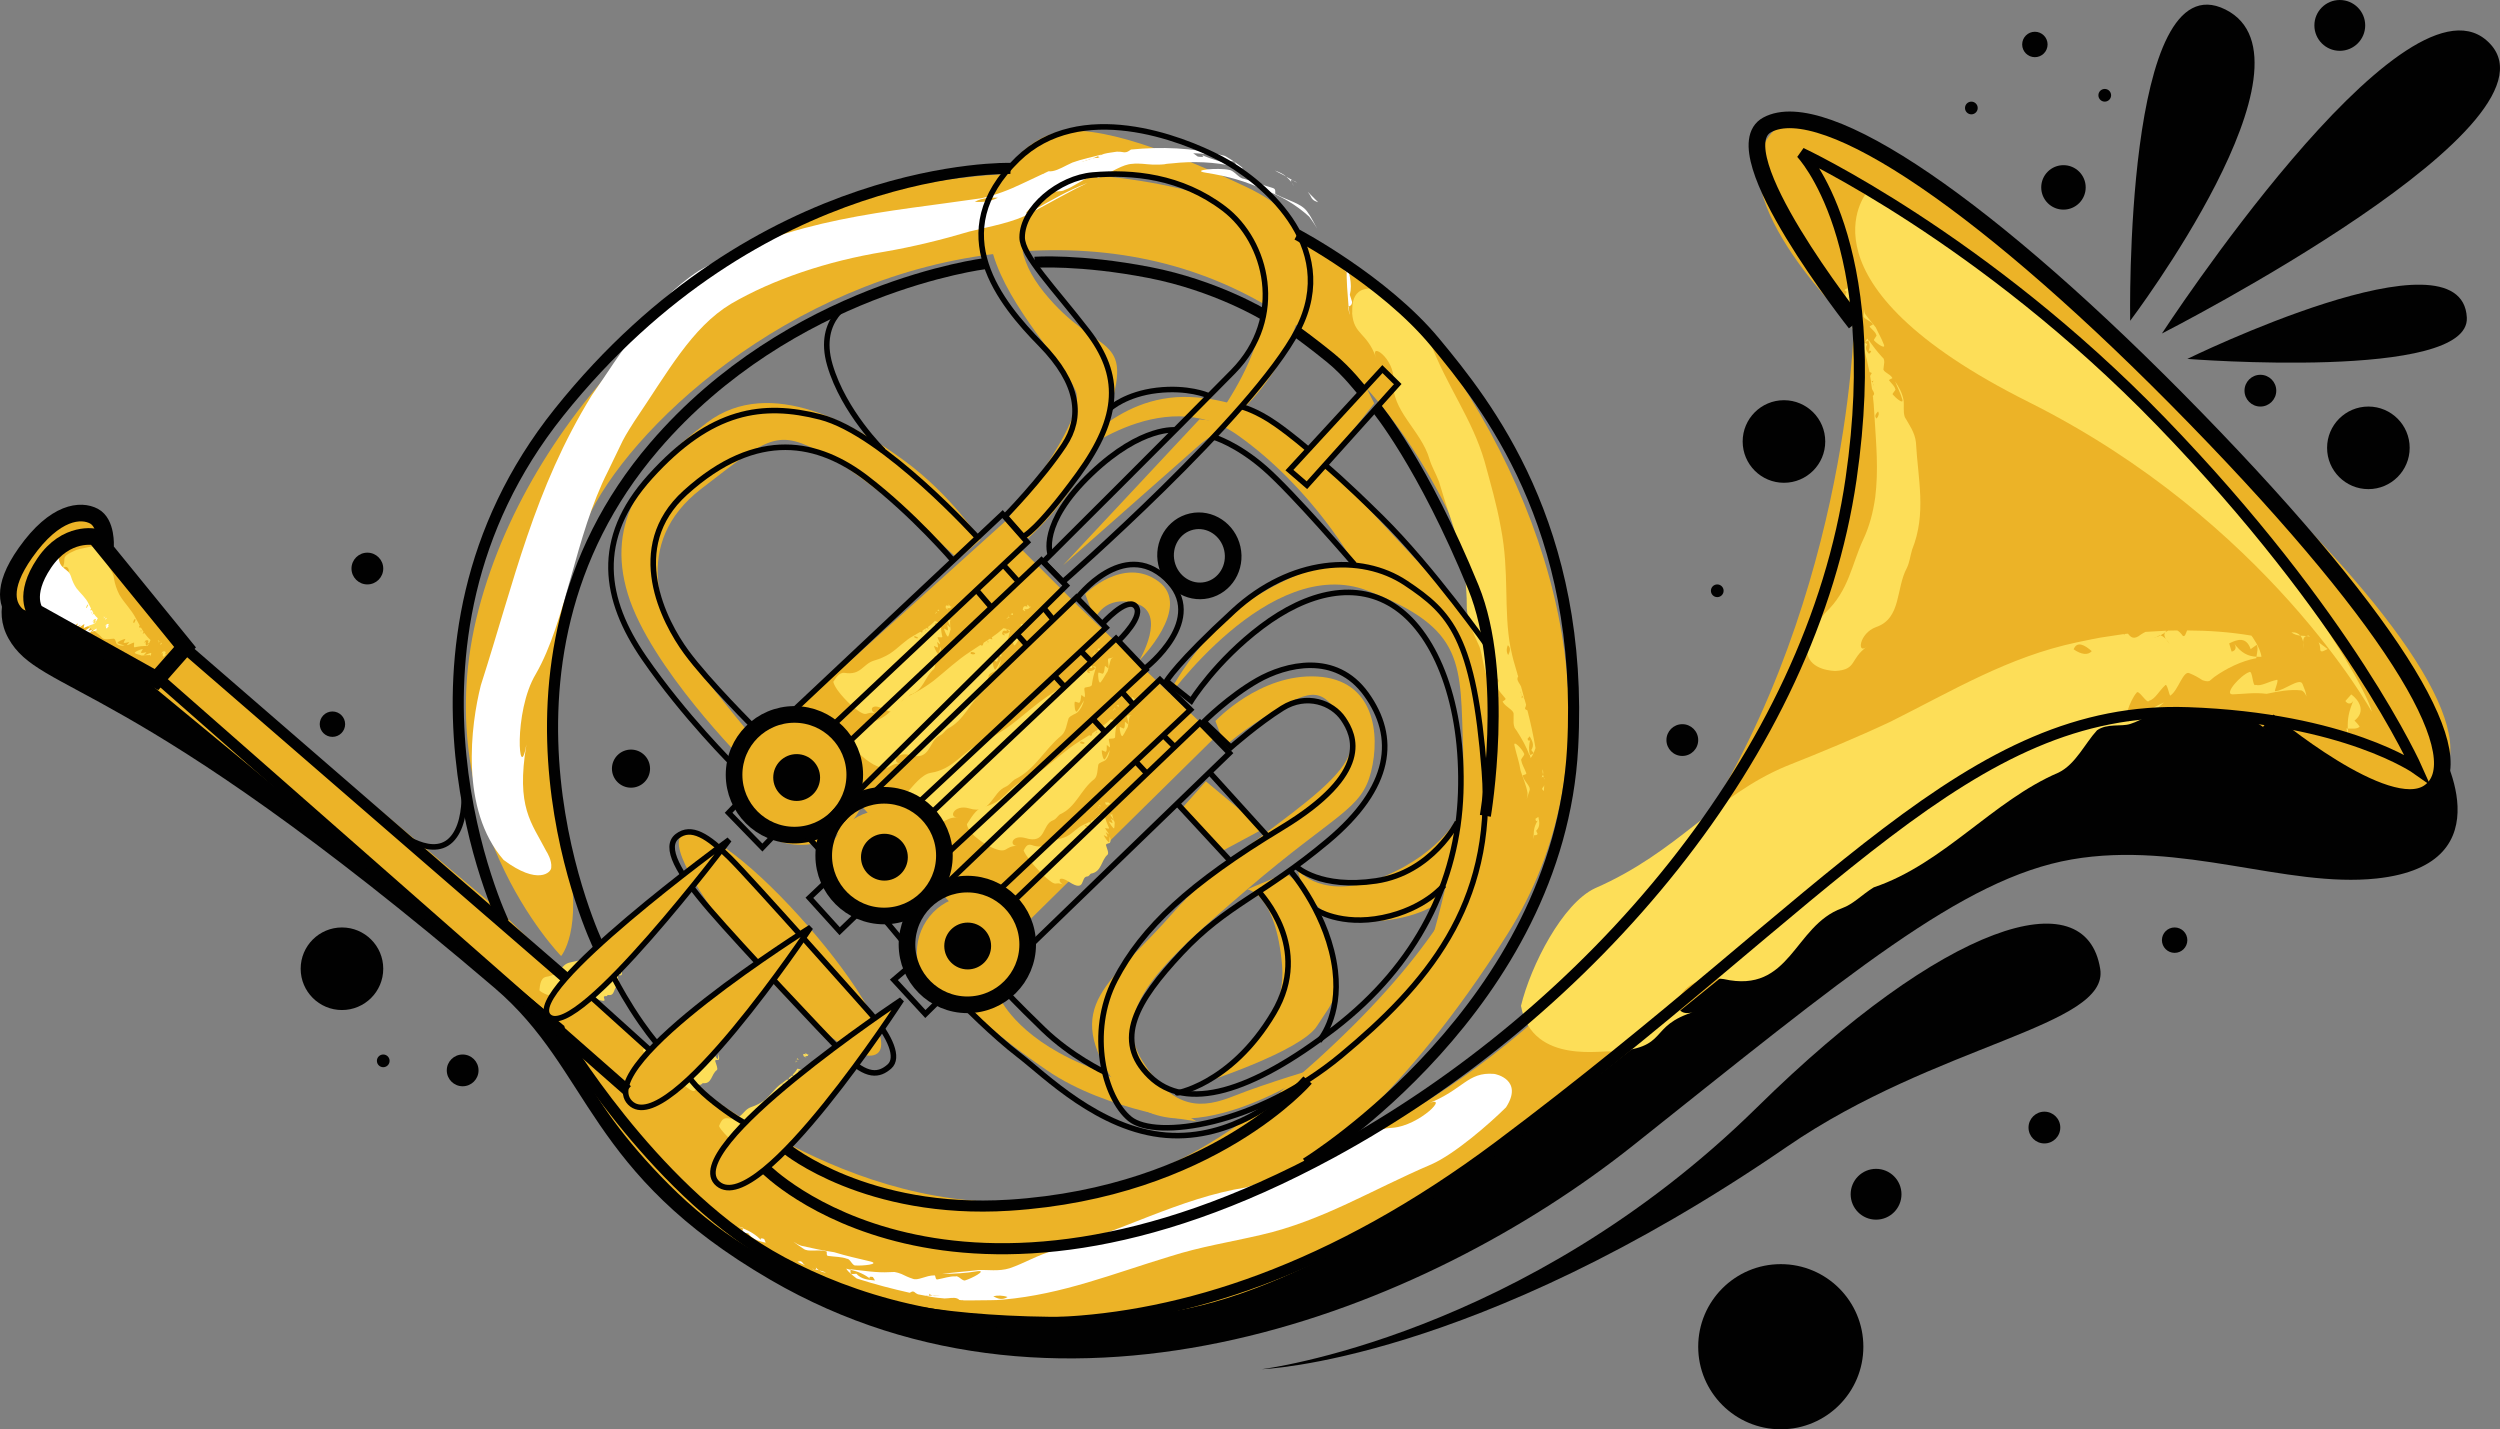 <?xml version="1.0" encoding="utf-8"?>
<!-- Generator: Adobe Illustrator 13.0.0, SVG Export Plug-In . SVG Version: 6.00 Build 14948)  -->
<svg version="1.2" baseProfile="tiny" id="Layer_1" xmlns="http://www.w3.org/2000/svg" xmlns:xlink="http://www.w3.org/1999/xlink"
	 x="0px" y="0px" width="450.903px" height="257.789px" viewBox="0 0 450.903 257.789" xml:space="preserve">
<rect x="0" y="0" width="450.903" height="257.789" fill="#808080" stroke="none"/>
<g>
	<path fill="#010101" d="M1.525,115.146c5.729,10.312,21.196,6.302,87.648,63.016c17.587,15.009,16.442,33.312,49.839,52.703
		c53.273,30.934,117.773,5.775,155.581-24.3c38.542-30.658,59.288-48.117,79.051-51.555c19.764-3.437,38.737,5.179,54.992,3.438
		c24.059-2.577,11.171-24.06,11.171-24.06s-24.059-23.2-48.978-23.2c-24.918,0-64.443,42.103-116.858,82.488
		c-52.414,40.385-90.221,49.837-126.311,28.355C111.573,200.55,11.836,94.522,11.836,94.522S-4.204,104.834,1.525,115.146z"/>
	<path fill="#010101" d="M227.571,246.95c0,0,47.211-5.774,89.362-47.259c33.789-33.254,59.289-41.244,61.866-24.919
		c1.636,10.36-29.499,13.507-56.47,32.031C265.616,245.759,227.571,246.95,227.571,246.95z"/>
	<path fill="#010101" d="M384.199,57.859c0,0-1.146-65.307,17.186-56.141C419.716,10.885,384.199,57.859,384.199,57.859z"/>
	<path fill="#010101" d="M389.927,60.15c0,0,43.047-66.051,58.473-52.933C465.435,21.704,389.927,60.15,389.927,60.15z"/>
	<path fill="#010101" d="M394.51,64.733c0,0,49.571-24.274,50.412-7.447C445.496,68.744,394.51,64.733,394.51,64.733z"/>
	<circle fill="#010101" cx="338.37" cy="215.397" r="4.583"/>
	<circle fill="#010101" cx="368.731" cy="203.367" r="2.865"/>
	<circle fill="#010101" cx="321.184" cy="242.895" r="14.894"/>
	<circle fill="#010101" cx="427.164" cy="80.773" r="7.447"/>
	<circle fill="#010101" cx="372.168" cy="33.799" r="4.01"/>
	<circle fill="#010101" cx="321.756" cy="79.628" r="7.447"/>
	<circle fill="#010101" cx="309.727" cy="106.553" r="1.146"/>
	<circle fill="#010101" cx="422.008" cy="4.583" r="4.583"/>
	<circle fill="#010101" cx="367.013" cy="8.02" r="2.292"/>
	<circle fill="#010101" cx="379.616" cy="17.186" r="1.146"/>
	<circle fill="#010101" cx="355.556" cy="19.478" r="1.146"/>
	<circle fill="#010101" cx="303.425" cy="133.478" r="2.865"/>
	<circle fill="#010101" cx="113.807" cy="138.633" r="3.437"/>
	<circle fill="#010101" cx="59.958" cy="130.613" r="2.291"/>
	<circle fill="#010101" cx="66.259" cy="102.543" r="2.864"/>
	<circle fill="#010101" cx="61.676" cy="174.724" r="7.447"/>
	<circle fill="#010101" cx="83.445" cy="193.056" r="2.864"/>
	<circle fill="#010101" cx="69.123" cy="191.337" r="1.146"/>
	<circle fill="#010101" cx="407.686" cy="70.462" r="2.864"/>
	<circle fill="#010101" cx="392.219" cy="169.568" r="2.292"/>
	<path fill="#ECB327" d="M18.138,97.387l14.895,18.904l57.286,48.121c0,0,28.07,28.07,43.538,37.236s54.422,30.935,96.241-4.01
		c41.819-34.945,49.839-63.016,33.227-100.824c-16.613-37.81-46.975-55.568-84.211-50.985s-65.88,31.508-73.327,48.121
		c-7.447,16.612-6.302,46.401-3.438,60.15s-1.146,18.332-1.146,18.332s-24.633-25.206-14.895-62.442s44.684-69.316,76.764-76.191
		c32.08-6.874,75.618-1.146,97.96,31.508s30.362,72.181,10.885,103.115S236.4,209.096,236.4,209.096s37.236-12.03,67.025-54.995
		c29.788-42.965,30.935-95.096,30.935-95.096s-24.634-23.487-14.895-34.944c9.738-11.458,49.839,26.925,81.919,56.713
		c32.081,29.789,46.402,52.131,38.383,60.151c-8.021,8.02-31.508-9.739-31.508-9.739s-14.895-12.603-52.131,10.312
		c-37.236,22.915-104.262,93.377-150.663,95.669c-46.402,2.291-68.172-6.874-84.784-23.487
		c-16.613-16.613-18.905-28.644-18.905-28.644l-75.617-62.442L5.536,111.136c0,0-10.312-3.438,0.572-14.321
		C16.993,85.93,18.138,97.387,18.138,97.387z"/>
	<path fill="#ECB327" d="M122.973,150.663c6.887-5.356,42.391,36.091,34.943,39.528C150.47,193.628,117.817,154.674,122.973,150.663
		z"/>
	<ellipse fill="#ECB327" cx="144.455" cy="141.211" rx="11.744" ry="11.171"/>
	<ellipse fill="#ECB327" cx="159.636" cy="156.105" rx="10.312" ry="10.025"/>
	<ellipse fill="#ECB327" cx="175.389" cy="171.859" rx="10.025" ry="10.312"/>
	<polygon fill="#ECB327" points="216.35,75.618 191.716,101.97 220.932,76.191 	"/>
	<path fill="#ECB327" d="M219.213,130.04c0,0,8.021-8.593,18.332-8.02c10.312,0.572,11.457,10.312,9.738,17.186
		c-1.718,6.874-6.301,7.447-22.341,21.196c-16.04,13.748-24.634,21.769-18.905,30.935s10.885,8.593,16.613,6.302
		c5.729-2.292,15.468-5.156,15.468-5.156s-26.353,18.332-36.663,3.438c-10.312-14.895-1.146-18.332,10.311-31.508
		c11.458-13.176,35.518-24.061,31.508-32.08c-4.01-8.021-5.729-8.594-12.603-4.583c-6.875,4.01-9.739,6.874-9.739,6.874
		L219.213,130.04z"/>
	<path fill="#ECB327" d="M234.108,156.965c0,0,4.583,5.729,15.468,1.146s13.749-11.457,13.749-11.457s0,4.583-1.719,9.166
		s-2.864,7.447-2.864,7.447s-5.156,3.437-14.322,2.864C235.254,165.558,234.108,156.965,234.108,156.965z"/>
	<path fill="#ECB327" d="M231.817,157.538c0,0,5.155,2.291,8.02,12.03c2.864,9.738,0.573,10.884-2.291,15.467
		s-20.623,10.312-20.623,10.312s15.467-8.02,14.321-21.196c-1.146-13.176-6.301-13.748-6.301-13.748L231.817,157.538z"/>
	<polygon fill="#ECB327" points="217.495,140.925 227.807,149.518 220.36,153.527 212.913,146.08 	"/>
	<path fill="#ECB327" d="M180.258,179.88c0,0,2.865,6.874,14.895,12.029c12.031,5.156,20.623,10.312,20.623,10.312
		s-16.039-1.718-26.924-9.165s-13.463-10.885-13.463-10.885L180.258,179.88z"/>
	<path fill="#ECB327" d="M134.43,137.487c0,0-17.187-17.186-21.196-30.361c-4.011-13.176,2.864-22.342,14.321-30.935
		c11.457-8.594,26.925,0.572,35.518,6.874c8.594,6.302,13.749,14.321,13.749,14.321l-4.011,3.438c0,0-15.467-14.321-24.06-18.904
		s-9.739-3.438-22.342,6.301c-12.603,9.739-7.447,23.488-1.719,30.936c5.729,7.447,11.458,14.321,11.458,14.321L134.43,137.487z"/>
	<path fill="#ECB327" d="M141.304,130.04l40.101-36.09c0,0,14.895-18.332,12.604-23.488c-2.292-5.155-12.031-14.895-14.895-24.633
		c-2.865-9.738,3.437-19.478,10.884-21.769c7.447-2.292,22.915,4.01,34.945,9.738c12.029,5.729,13.176,13.749,8.02,26.925
		c-5.155,13.176-17.759,20.05-17.759,20.05s16.04-17.759,12.03-30.935s-9.166-17.186-24.634-18.331
		c-15.467-1.146-24.06,9.166-14.321,21.195c9.739,12.03,16.613,6.875,11.458,22.342c-5.156,15.468-16.041,23.487-16.041,23.487
		l10.885,10.885l24.633,23.487l-39.527,38.955L141.304,130.04z"/>
	<path fill="#ECB327" d="M270.772,117.438l-31.508-33.799l8.593-10.885l-1.719-3.438l-9.738,12.03c0,0-8.021-9.166-21.769-9.738
		c-13.75-0.573-21.77,11.457-21.77,11.457s16.613-14.321,30.362-4.583c13.748,9.738,21.195,23.487,21.195,23.487
		s-5.729-1.719-17.186,5.156c-11.458,6.874-17.187,19.478-17.187,19.478s18.905-26.925,36.664-20.051s16.613,13.176,17.186,28.644
		c0.573,15.467-6.874,38.382-6.874,38.382s14.895-22.915,15.467-37.81C273.063,120.874,270.772,117.438,270.772,117.438z"/>
	<path fill="#ECB327" d="M195.726,107.126c0,0,6.874-6.875,13.177-2.292c6.301,4.583-3.438,14.322-3.438,14.322
		s5.155-8.594-0.573-10.312c-5.729-1.718-7.447,2.865-7.447,2.865L195.726,107.126z"/>
	<g>
		<path fill="none" d="M290.249,190.764c4.011-21.195,35.518-43.537,52.131-53.849c16.613-10.885,40.674-24.634,61.297-21.77
			c8.593,1.146,21.769,6.875,19.478,17.187"/>
		<g>
			<path fill="#FDDE58" d="M419.808,117.058l-1.617-1.213c0.184,0.356,0.293,0.809,0.295,1.409
				C418.66,117.756,419.199,117.337,419.808,117.058z"/>
			<polygon fill="#FDDE58" points="416.654,114.816 416.359,114.621 415.977,114.716 			"/>
			<path fill="#FDDE58" d="M413.286,114.073c0.486,0.352,1.025,0.508,1.604,0.57C414.539,114.249,414.023,113.98,413.286,114.073z"
				/>
			<path fill="#FDDE58" d="M415.397,115.777c0.005-0.465,0.11-0.914,0.565-1.059l0.015-0.002l-1.088-0.073
				C415.147,114.945,415.313,115.334,415.397,115.777z"/>
			<path fill="#FDDE58" d="M415.397,115.777c-0.004,0.456,0.083,0.952,0.065,1.212C415.485,116.571,415.469,116.154,415.397,115.777
				z"/>
			<path fill="#FDDE58" d="M410.364,124.664c-0.336,0.201,0.902-2.399,0.189-2.022c-1.411,0.283-2.73,1.188-3.71,0.886
				c-0.607,0.495-0.519-2.788-1.186-2.296c-1.423,0.462-4.641,3.954-3.006,4.004c2.176-0.077,3.974-0.377,6.153-0.097
				c2.03-0.423,4.205-0.858,6.293-0.612c0.479,0.201,0.745,0.657,0.897,1.109c-0.066-0.735-0.376-1.45-0.707-2.267
				C414.818,122.11,411.89,124.622,410.364,124.664z"/>
			<path fill="#FDDE58" d="M425.587,131.052c-0.238-0.394-0.925-1.093-0.928-1.085c2.083-1.591,0.868-3.68-0.584-4.719l-1.06,1.187
				c0.464,0.688,1.268,0.631,1.576-0.373c-1.062,2.404-1.183,3.688-1.145,5.341C424.237,131.401,425.123,131.549,425.587,131.052z"
				/>
			<polygon fill="#FDDE58" points="423.55,132.388 423.448,131.403 423.193,131.405 423.477,132.404 			"/>
			<path fill="#FDDE58" d="M406.068,114.643c-4.03-0.682-7.847-0.917-11.604-0.936c-0.247,0.583-0.392,1.251-0.796,0.948
				c-0.334-0.477-0.655-0.767-0.971-0.948l-1.646,0.03l-0.542,0.315l-0.009,0.017c-0.256,0.376-0.103,0.802,0.14,1.191
				c0.25,0.269,0.484,0.589,0.693,0.944c-0.132-0.225-0.453-0.564-0.693-0.944c-0.297-0.32-0.625-0.562-0.979-0.668
				c-0.462,0.255-0.945,0.434-1.507,0.354c0.53-0.426,1.042-0.508,1.507-0.354l0.848-0.54l0.231-0.298l-3.776,0.214
				c-0.264,0.135-0.519,0.262-0.715,0.402c-0.799,0.581-1.567,1.149-2.451-0.083l-0.679,0.065l0.189,0.221l-0.309-0.203l-2.84,0.43
				c-0.439,0.7-0.851,1.496-1.311,2.097c0.001,0-0.692-0.772-1.045-1.162c-0.019,0.768-0.212,1.339-0.532,1.703
				c0.751,0.656,1.48,1.41,2.054,1.835c0.999,1.164,0.451-3.168,1.944-0.775c-1.493-2.393-0.945,1.938-1.944,0.775
				c-0.573-0.426-1.303-1.179-2.054-1.835c-0.666,0.788-1.918,0.627-3.268-0.328c0.644-1.575,2.017-0.753,3.268,0.328
				c0.32-0.363,0.514-0.935,0.532-1.703c0.353,0.39,1.046,1.162,1.045,1.162c0.46-0.602,0.871-1.397,1.311-2.097
				c-1.882,0.234-3.71,0.696-5.629,1.067c-12.352,2.634-22.238,8.646-33.595,14.318c-5.973,2.801-12.444,5.491-18.722,7.975
				c-12.862,5.34-19.438,15.461-34.559,22.06c-5.806,2.735-11.521,13.807-13.327,21.198c2.001,10.955,15.658,7.743,16.222,8.276
				c10.914-0.588,6.321-4.62,15.251-7.276c-5.6,2.062-3.613-7.076,5.097-5.829c12.095,2.724,12.596-9.607,21.319-12.778
				c2.061-0.737,3.583-2.439,5.736-3.764c12.644-4.265,21.479-15.643,33.351-20.711c3.079-1.518,4.719-5.228,6.919-7.618
				c1.818-1.287,4.403-0.624,5.957-1.135c2.465-0.771,4.294-2.243,6.132-3.893c-2.218,0.983-3.701,2.122-6.136,3.309
				c-1.678,0.66,0.102-3.87,1.156-5.025c0.368-0.801,1.938,2.167,2.268,1.413c1.077-0.241,1.811-1.778,2.869-2.737
				c0.406-0.717,0.81,2.14,1.001,1.783c1.428-0.94,2.31-4.668,3.472-3.984c0.846,0.334,1.575,0.747,2.253,1.209
				c0.432,0.158,0.85,0.291,1.295,0.173l0.885-0.731c-0.198-0.879-0.255-1.958-0.31-3.042c0.459,0.133,1.05,0.847,1.479,1.043
				c-0.429-0.196-1.02-0.91-1.479-1.043c0.055,1.083,0.111,2.163,0.31,3.042c2.135-1.523,4.877-2.892,7.572-3.388l0.03-0.259
				c-1.506-0.084-2.723-0.623-4.112-2.506c0.611,0.691,0.399,1.477-0.371,1.578l-0.436-1.476c1.424-0.715,3.056-1.309,3.877,1.024
				c-0.003,0.001,0.705-0.514,1.073-0.76c0.328,0.502,0.076,1.372-0.031,2.141l0.899,0.006
				C407.725,116.904,406.096,114.627,406.068,114.643z"/>
			<path fill="#FDDE58" d="M389.614,114.51c0.205-0.125,0.459-0.234,0.731-0.352l-3.157,0.129
				C387.997,115.542,388.786,115.047,389.614,114.51z"/>
		</g>
	</g>
	<g>
		<path fill="none" d="M330.922,121.447c3.438-9.166,8.021-17.759,9.166-27.497c1.719-14.895-2.864-28.644-6.875-42.393"/>
		<g>
			<path fill="#FDDE58" d="M333.615,57.638l0.153,0.706c0.031-0.135,0.102-0.28,0.229-0.444
				C334.059,57.719,333.831,57.7,333.615,57.638z"/>
			<polygon fill="#FDDE58" points="333.904,59.001 333.928,59.126 334.042,59.207 			"/>
			<path fill="#FDDE58" d="M334.486,60.139c-0.009-0.229-0.099-0.423-0.214-0.605C334.252,59.729,334.308,59.932,334.486,60.139z"/>
			<path fill="#FDDE58" d="M334.434,59.113c-0.114,0.114-0.249,0.19-0.388,0.097l-0.004-0.004l0.229,0.327
				C334.288,59.389,334.345,59.248,334.434,59.113z"/>
			<path fill="#FDDE58" d="M334.434,59.113c0.112-0.111,0.203-0.26,0.269-0.322L334.434,59.113z"/>
			<path fill="#FDDE58" d="M337.783,58.481c0.138,0.091-0.793,0.327-0.518,0.511c0.424,0.495,0.979,0.865,1.134,1.396
				c0.278,0.186-0.636,0.856-0.361,1.04c0.413,0.5,2.053,1.645,1.763,0.786c-0.479-1.284-0.982-2.046-1.486-3.161
				c-0.644-0.836-1.344-1.614-1.955-2.478c-0.121-0.257-0.123-0.529-0.136-0.8l-0.116,1.167
				C335.994,57.51,337.349,57.765,337.783,58.481z"/>
			<path fill="#FDDE58" d="M332.67,52.364c0.14,0.091,0.417,0.271,0.417,0.271c-0.505,0.732-0.078,1.224,0.346,1.714l0.387-0.386
				c-0.148-0.309-0.417-0.271-0.534,0.076c0.367-0.823,0.27-1.471-0.012-2.079C333.035,52.073,332.746,52.147,332.67,52.364z"/>
			<polygon fill="#FDDE58" points="333.088,51.607 333.274,51.96 333.35,51.922 333.108,51.588 			"/>
			<path fill="#FDDE58" d="M336.061,62.464c0.466,1.605,0.826,3.14,1.131,4.646c0.212,0.068,0.438,0.099,0.365,0.279
				c-0.136,0.159-0.212,0.3-0.252,0.435l0.099,0.664l0.126,0.214l0.006,0.003c0.136,0.097,0.272,0.029,0.392-0.08l0.286-0.31
				c-0.069,0.061-0.169,0.204-0.286,0.31c-0.095,0.129-0.162,0.269-0.184,0.415c0.104,0.186,0.183,0.385,0.179,0.615
				c-0.165-0.216-0.212-0.422-0.179-0.615l-0.214-0.338l-0.107-0.088l0.205,1.522l0.147,0.293c0.208,0.33,0.416,0.663,0.011,0.982
				l0.032,0.272l0.072-0.068l-0.065,0.116l0.116,1.151c0.22,0.21,0.486,0.419,0.665,0.647c0,0-0.283,0.231-0.427,0.345
				c0.254,0.058,0.437,0.177,0.546,0.334c0.247-0.255,0.525-0.502,0.688-0.714c0.426-0.352-1.046-0.389-0.211-0.869
				c-0.835,0.48,0.637,0.518,0.211,0.869c-0.162,0.211-0.44,0.459-0.688,0.714c0.231,0.33,0.145,0.828-0.251,1.277
				c-0.482-0.392-0.162-0.847,0.251-1.277c-0.109-0.157-0.292-0.276-0.546-0.334c0.144-0.114,0.427-0.345,0.427-0.345
				c-0.179-0.228-0.445-0.437-0.665-0.647l0.148,2.29c0.296,4.976,0.747,9.503,0.129,14.529c-0.387,2.729-1.049,5.245-2.127,7.531
				c-2.121,4.518-2.589,9.252-6.847,13.266c-1.545,1.54-2.625,5.296-3.271,7.291c0.482,3.144,4.867,3.244,5.124,3.226
				c3.875-0.262,2.489-2.129,5.674-4.42c-1.942,1.642-1.459-2.396,1.596-3.492c4.589-1.564,3.554-6.964,5.56-10.67
				c0.48-0.968,0.586-2.104,0.951-3.321c2.621-6.505,1.043-12.705,0.68-19.341c-0.192-1.776-1.24-3.206-2.007-4.542
				c-0.345-1.018-0.078-2.221-0.23-3.076c-0.238-1.343-0.874-2.383-1.516-3.373c0.432,1.17,0.928,1.976,1.316,3.322
				c0.207,0.908-1.296-0.41-1.719-0.925c-0.268-0.206,0.686-0.825,0.416-1.031c-0.128-0.551-0.661-0.963-1.061-1.489
				c-0.267-0.202,0.677-0.39,0.544-0.492c-0.396-0.758-1.731-1.081-1.595-1.65l0.142-1.168c-0.005-0.227-0.018-0.449-0.114-0.661
				l-0.347-0.368c-0.255,0.188-0.592,0.32-0.932,0.45c-0.003-0.219,0.125-0.564,0.12-0.787c0.005,0.223-0.123,0.568-0.12,0.787
				c0.34-0.13,0.677-0.262,0.932-0.45c-0.823-0.891-1.621-1.95-2.322-2.934l-0.078,0.039c0.273,0.612,0.35,1.27-0.035,2.085
				c0.128-0.343,0.396-0.377,0.537-0.062l-0.394,0.377c-0.415-0.503-0.828-0.999-0.304-1.726c0,0-0.272-0.188-0.41-0.279
				c0.075-0.216,0.369-0.288,0.605-0.396l-0.183-0.357C336.427,61.46,336.065,62.464,336.061,62.464z"/>
			<path fill="#FDDE58" d="M337.718,69.061l-0.146-0.294l0.159,1.28C338.136,69.724,337.928,69.392,337.718,69.061z"/>
		</g>
	</g>
	<g>
		<path fill="none" d="M270.199,193.056c-14.321,13.176-28.07,21.769-46.975,27.497c-16.04,4.01-32.653,13.176-49.267,13.176
			c-14.322,0-28.07-6.302-40.674-12.603"/>
		<g>
			<path fill="#FFFFFF" d="M143.837,227.581l1.365,0.637c-0.208-0.162-0.394-0.358-0.56-0.612
				C144.386,227.377,144.143,227.505,143.837,227.581z"/>
			<polygon fill="#FFFFFF" points="146.465,228.814 146.706,228.93 146.948,228.938 			"/>
			<path fill="#FFFFFF" d="M148.994,229.554c-0.415-0.215-0.84-0.341-1.267-0.438C148.056,229.318,148.469,229.477,148.994,229.554z
				"/>
			<path fill="#FFFFFF" d="M147.136,228.581c0.095,0.194,0.107,0.363-0.178,0.358l-0.01-0.001l0.778,0.178
				C147.481,228.97,147.29,228.779,147.136,228.581z"/>
			<path fill="#FFFFFF" d="M147.136,228.581c-0.092-0.19-0.268-0.405-0.316-0.514L147.136,228.581z"/>
			<path fill="#FFFFFF" d="M149.013,225.686c0.274-0.012-0.138,0.859,0.418,0.84c1.221,0.171,2.322,0.126,3.357,0.515
				c0.543-0.021,0.942,1.267,1.498,1.198c1.239,0.104,4.472-0.232,2.767-0.706c-2.575-0.613-4.293-0.981-6.608-1.684
				c-1.981-0.288-3.887-0.695-5.9-1.153c-0.542-0.182-1.004-0.456-1.463-0.749c0.571,0.442,1.177,0.842,1.851,1.29
				C145.793,225.89,147.437,225.266,149.013,225.686z"/>
			<path fill="#FFFFFF" d="M134.103,222.362c0.282,0.019,0.842,0.054,0.842,0.054c0.736,1.13,1.948,1.436,3.163,1.719l-0.28-0.665
				c-0.65-0.259-0.839-0.053-0.374,0.41c-1.019-1.151-2.178-1.821-3.448-2.337C133.965,221.813,133.814,222.072,134.103,222.362z"/>
			<polygon fill="#FFFFFF" points="133.248,221.258 134.005,221.543 134.015,221.454 133.234,221.225 			"/>
			<path fill="#FFFFFF" d="M154.511,230.589c3.293,1.064,6.457,1.876,9.569,2.579c0.275-0.146,0.484-0.335,0.787-0.176
				c0.22,0.203,0.449,0.345,0.688,0.451l1.371,0.259h0.5l0.01-0.004c0.273-0.07,0.216-0.229,0.075-0.393l-0.435-0.417
				c0.077,0.094,0.295,0.257,0.435,0.417c0.198,0.152,0.432,0.286,0.708,0.382c0.425,0.024,0.87-0.021,1.326,0.069
				c-0.523,0.078-0.967,0.08-1.326-0.069l-0.793,0.015l-0.239,0.051c1.046,0.239,2.102,0.352,3.169,0.44l0.672-0.042
				c0.776-0.089,1.541-0.177,2.011,0.314l0.573,0.059l-0.108-0.091l0.21,0.101c0.805,0.046,1.616-0.005,2.432-0.003
				c0.521-0.214,1.043-0.475,1.57-0.646c0,0,0.387,0.294,0.583,0.442c0.199-0.254,0.499-0.433,0.852-0.535
				c-0.458-0.259-0.881-0.549-1.257-0.722c-0.56-0.445-1.132,1.038-1.813,0.175c0.682,0.863,1.253-0.62,1.813-0.175
				c0.376,0.173,0.798,0.463,1.257,0.722c0.749-0.184,1.733-0.167,2.581,0.141c-0.912,0.598-1.805,0.321-2.581-0.141
				c-0.354,0.103-0.653,0.281-0.852,0.535c-0.196-0.148-0.583-0.442-0.583-0.442c-0.526,0.171-1.049,0.432-1.57,0.646
				c1.585-0.049,3.222,0.031,4.852-0.139c10.613-0.948,19.733-4.664,29.969-7.767c5.694-1.81,10.651-2.54,16.496-3.905
				c11.103-2.554,19.95-8.127,30.742-12.731c4.156-1.841,10.436-7.301,13.423-10.268c3.185-4.939-1.825-6.011-2.152-6.033
				c-4.851-0.396-5.494,2.866-12.06,5.417c4.351-1.919-1.339,3.956-6.299,4.309c-7.011,0.391-13.105,6.944-20.63,8.826
				c-1.81,0.521-3.649,1.31-5.824,1.941c-11.807,1.886-22.828,8.13-34.391,11.294c-3.097,0.846-5.618,2.421-8.189,3.274
				c-1.921,0.6-4.029,0.24-5.564,0.32c-2.428,0.284-4.532,0.394-6.617,0.721c2.303-0.08,3.968-0.106,6.469-0.523
				c1.683-0.168-1.096,1.306-2.269,1.657c-0.497,0.223-1.249-0.912-1.73-0.713c-1.054-0.056-2.048,0.322-3.227,0.535
				c-0.513,0.188-0.352-0.795-0.604-0.715c-1.556-0.02-2.961,1.016-3.931,0.603c-0.746-0.231-1.393-0.556-2.023-0.857
				c-0.409-0.152-0.812-0.295-1.259-0.362l-0.902,0.033c0.153,0.338,0.149,0.708,0.142,1.077c-0.403-0.151-0.936-0.495-1.341-0.646
				c0.405,0.15,0.938,0.494,1.341,0.646c0.007-0.369,0.011-0.739-0.142-1.077c-2.199,0.142-4.674-0.271-7.023-0.522l0.003,0.092
				c1.322,0.312,2.546,0.788,3.725,1.771c-0.523-0.387-0.371-0.619,0.306-0.465l0.378,0.618c-1.23-0.102-2.483-0.209-3.362-1.212
				c0,0-0.563,0.05-0.845,0.075c-0.325-0.241-0.207-0.521-0.201-0.787l-0.779-0.204
				C152.979,229.497,154.512,230.575,154.511,230.589z"/>
			<path fill="#FFFFFF" d="M168.246,233.721l-0.666-0.022c0.872,0.211,1.762,0.275,2.651,0.368
				C169.796,233.562,169.025,233.697,168.246,233.721z"/>
		</g>
	</g>
	<g>
		<path fill="none" d="M153.907,127.749c6.302-5.729,11.457-12.604,17.76-18.332"/>
		<g>
			<path fill="#FDDE58" d="M169.254,109.928l-0.218,0.147c0.078,0.018,0.183,0.066,0.33,0.157
				C169.481,110.271,169.354,110.096,169.254,109.928z"/>
			<polygon fill="#FDDE58" points="168.829,110.207 168.789,110.231 168.821,110.321 			"/>
			<path fill="#FDDE58" d="M168.677,110.698c0.095-0.017,0.126-0.093,0.138-0.189C168.718,110.503,168.662,110.555,168.677,110.698z
				"/>
			<path fill="#FDDE58" d="M169.096,110.615c-0.118-0.083-0.232-0.182-0.274-0.291l0-0.003l-0.006,0.188L169.096,110.615z"/>
			<path fill="#FDDE58" d="M169.096,110.615l0.301,0.191L169.096,110.615z"/>
			<path fill="#FDDE58" d="M171.374,113.133c0.044,0.107-0.616-0.59-0.529-0.375c0.042,0.337,0.22,0.767,0.087,0.9
				c0.09,0.214-0.755-0.449-0.666-0.235c0.043,0.337,0.589,1.609,0.764,1.355c0.223-0.419,0.252-0.812,0.421-1.227
				c-0.032-0.511-0.12-1.067-0.113-1.562c0.037-0.101,0.154-0.11,0.263-0.127l-0.57-0.054
				C170.719,111.742,171.418,112.784,171.374,113.133z"/>
			<path fill="#FDDE58" d="M171.005,109.019c0.041,0.111,0.123,0.333,0.123,0.333c-0.609-0.37-0.578-0.021-0.544,0.322l0.393,0.286
				c0.048-0.124-0.125-0.331-0.343-0.41c0.571,0.257,0.793,0.164,0.894-0.073C171.341,109.293,171.143,109.07,171.005,109.019z"/>
			<polygon fill="#FDDE58" points="171.573,109.321 171.527,109.476 171.588,109.534 171.592,109.335 			"/>
			<path fill="#FDDE58" d="M168.618,111.993c-0.396,0.442-0.827,0.801-1.283,1.119c0.104,0.159,0.24,0.331,0.119,0.292
				c-0.151-0.087-0.258-0.13-0.338-0.148l-0.206,0.132l-0.006,0.111l0.002,0.004c0.048,0.108,0.165,0.201,0.286,0.279l0.311,0.182
				l-0.311-0.182l-0.288-0.098c-0.006,0.094-0.033,0.172-0.127,0.192c-0.021-0.142,0.029-0.197,0.127-0.192v-0.186l-0.034-0.087
				l-0.475,0.299l-0.021,0.137c0.006,0.186,0.01,0.369-0.383,0.108l-0.087,0.051l0.075,0.045l-0.089-0.036l-0.369,0.217l0.211,0.573
				c0,0-0.274-0.173-0.412-0.261c0.149,0.192,0.229,0.34,0.246,0.44c0.26,0.144,0.536,0.311,0.721,0.4
				c0.412,0.262-0.562-0.811,0.171-0.27c-0.732-0.541,0.241,0.532-0.171,0.27c-0.185-0.089-0.461-0.256-0.721-0.4
				c0.037,0.213-0.202,0.219-0.634-0.001c-0.184-0.402,0.2-0.237,0.634,0.001c-0.017-0.1-0.096-0.249-0.246-0.44
				c0.138,0.088,0.412,0.261,0.412,0.261l-0.211-0.573l-0.735,0.43c-1.654,0.888-2.708,2.191-4.281,3.229
				c-0.877,0.539-1.823,0.959-2.865,1.257c-2.051,0.618-2.316,2.698-5.299,2.213c-1.078-0.131-1.648,1.078-2.05,1.615
				c0.45,1.793,3.541,4.528,3.737,4.661c2.791,2.178,1.794,0.424,4.081,1.069c-1.395-0.273-1.142-2.046,1.103-0.881
				c3.398,1.784,2.56-1.45,4.118-1.804c0.406-0.091,0.534-0.474,0.866-0.728c2.363-0.722,2.597-3.261,4.242-4.624
				c0.379-0.426,0.069-1.402,0.042-2.09c0.119-0.372,0.719-0.328,0.912-0.54c0.301-0.335,0.319-0.853,0.267-1.417
				c-0.156,0.427-0.174,0.828-0.384,1.268c-0.167,0.268-0.75-1.003-0.807-1.341c-0.096-0.213,0.771,0.419,0.673,0.206
				c0.129-0.142-0.063-0.566-0.121-0.906c-0.096-0.212,0.593,0.458,0.546,0.353c0.037-0.34-0.699-1.344-0.383-1.286l0.58,0.044
				c0.091-0.015,0.175-0.036,0.204-0.117l-0.065-0.274c-0.238-0.179-0.505-0.421-0.772-0.665c0.091-0.014,0.315,0.062,0.406,0.047
				c-0.09,0.015-0.315-0.061-0.406-0.047c0.267,0.244,0.535,0.486,0.772,0.665c-0.144-0.651-0.2-1.305-0.208-1.877l-0.064-0.057
				c-0.096,0.232-0.319,0.326-0.905,0.083c0.225,0.076,0.404,0.274,0.359,0.397l-0.404-0.272c-0.044-0.337-0.086-0.677,0.542-0.323
				c0,0-0.088-0.215-0.133-0.324c0.141,0.048,0.35,0.266,0.541,0.438l0.044-0.15C169.27,112.213,168.618,111.993,168.618,111.993z"
				/>
			<path fill="#FDDE58" d="M166.879,113.668l0.025-0.133l-0.407,0.241C166.89,114.04,166.885,113.855,166.879,113.668z"/>
		</g>
	</g>
	<g>
		<path fill="none" d="M157.344,138.061c9.166-10.312,17.759-20.051,28.644-28.644"/>
		<g>
			<path fill="#FDDE58" d="M182.604,110.563l-0.342,0.229c0.096,0.006,0.216,0.045,0.375,0.129
				C182.775,110.948,182.674,110.753,182.604,110.563z"/>
			<polygon fill="#FDDE58" points="181.94,111 181.878,111.038 181.887,111.145 			"/>
			<path fill="#FDDE58" d="M181.556,111.649c0.131-0.041,0.201-0.143,0.251-0.265C181.683,111.396,181.589,111.471,181.556,111.649z
				"/>
			<path fill="#FDDE58" d="M182.138,111.459c-0.125-0.08-0.237-0.181-0.251-0.311l0-0.004l-0.08,0.239L182.138,111.459z"/>
			<path fill="#FDDE58" d="M182.138,111.459c0.122,0.078,0.255,0.134,0.324,0.18L182.138,111.459z"/>
			<path fill="#FDDE58" d="M184.19,114.168c0.018,0.126-0.59-0.617-0.558-0.363c-0.074,0.419-0.005,0.927-0.233,1.125
				c0.036,0.253-0.826-0.412-0.791-0.159c-0.074,0.419,0.147,1.927,0.479,1.566c0.462-0.582,0.655-1.088,1.041-1.652
				c0.156-0.643,0.255-1.33,0.453-1.956c0.088-0.136,0.247-0.172,0.398-0.217l-0.737,0.053
				C183.856,112.546,184.384,113.716,184.19,114.168z"/>
			<path fill="#FDDE58" d="M185.258,109.058c0.012,0.13,0.04,0.391,0.04,0.391c-0.671-0.335-0.757,0.094-0.841,0.518l0.413,0.277
				c0.11-0.166-0.041-0.39-0.302-0.443c0.661,0.204,0.991,0.038,1.213-0.281C185.602,109.331,185.42,109.093,185.258,109.058z"/>
			<polygon fill="#FDDE58" points="185.899,109.317 185.781,109.521 185.84,109.581 185.919,109.331 			"/>
			<path fill="#FDDE58" d="M180.985,113.296c-0.69,0.639-1.394,1.18-2.115,1.673c0.075,0.182,0.185,0.374,0.042,0.348
				c-0.165-0.08-0.287-0.115-0.385-0.122l-0.321,0.208l-0.051,0.143l0.001,0.005c0.021,0.127,0.136,0.224,0.265,0.299l0.335,0.17
				c-0.073-0.044-0.209-0.097-0.335-0.17l-0.338-0.068c-0.05,0.116-0.108,0.229-0.237,0.274c0.024-0.179,0.106-0.266,0.237-0.274
				l0.072-0.236l-0.01-0.104l-0.729,0.485l-0.076,0.183c-0.06,0.24-0.121,0.479-0.531,0.229l-0.13,0.086l0.08,0.042l-0.102-0.026
				l-0.553,0.367l0.064,0.698c0,0-0.289-0.162-0.435-0.245c0.123,0.216,0.172,0.391,0.157,0.517
				c0.282,0.127,0.577,0.282,0.782,0.355c0.435,0.247-0.429-0.928,0.316-0.39c-0.745-0.538,0.118,0.637-0.316,0.39
				c-0.206-0.074-0.5-0.228-0.782-0.355c-0.029,0.269-0.338,0.331-0.814,0.143c-0.091-0.48,0.343-0.354,0.814-0.143
				c0.015-0.126-0.034-0.301-0.157-0.517c0.146,0.083,0.435,0.245,0.435,0.245l-0.064-0.698l-1.101,0.729
				c-2.432,1.567-4.32,3.417-6.646,5.268c-1.291,0.974-2.638,1.815-4.083,2.536c-2.906,1.438-3.779,4.336-7.585,4.975
				c-1.406,0.298-2.503,2.215-3.175,3.116c0.189,2.178,3.789,4.335,4.008,4.438c3.235,1.651,2.256-0.18,5.037-0.194
				c-1.721,0.165-1.057-2.208,1.531-1.494c3.88,1.17,3.337-2.669,5.48-3.556c0.534-0.225,0.793-0.746,1.277-1.157
				c3.137-1.523,4.046-4.857,6.71-6.978c0.633-0.634,0.577-1.823,0.785-2.708c0.284-0.509,1.035-0.585,1.355-0.901
				c0.502-0.501,0.71-1.176,0.844-1.897c-0.352,0.589-0.517,1.113-0.94,1.729c-0.309,0.384-0.604-1.133-0.555-1.56
				c-0.047-0.254,0.837,0.372,0.788,0.118c0.215-0.213,0.122-0.721,0.169-1.149c-0.046-0.255,0.597,0.469,0.575,0.343
				c0.187-0.444-0.383-1.577,0.01-1.566l0.747-0.063c0.126-0.038,0.246-0.082,0.315-0.191l0.022-0.336
				c-0.244-0.179-0.501-0.433-0.758-0.688c0.125-0.036,0.392,0.015,0.517-0.022c-0.125,0.038-0.392-0.014-0.517,0.022
				c0.257,0.256,0.514,0.51,0.758,0.688c0.067-0.8,0.249-1.621,0.458-2.344l-0.063-0.059c-0.217,0.313-0.548,0.48-1.225,0.29
				c0.266,0.051,0.426,0.267,0.319,0.431l-0.426-0.264c0.072-0.418,0.146-0.839,0.838-0.519c0,0-0.034-0.255-0.051-0.383
				c0.167,0.032,0.359,0.264,0.544,0.444l0.117-0.2C181.759,113.442,180.986,113.295,180.985,113.296z"/>
			<path fill="#FDDE58" d="M178.057,115.766l0.084-0.174l-0.618,0.397C177.934,116.245,177.988,116,178.057,115.766z"/>
		</g>
	</g>
	<g>
		<path fill="none" d="M167.083,147.799c11.458-10.884,23.488-21.769,34.945-32.653"/>
		<g>
			<path fill="#FDDE58" d="M198.241,116.866l-0.382,0.292c0.105-0.006,0.236,0.018,0.411,0.085
				C198.421,117.251,198.314,117.059,198.241,116.866z"/>
			<polygon fill="#FDDE58" points="197.5,117.422 197.431,117.473 197.438,117.585 			"/>
			<path fill="#FDDE58" d="M197.06,118.167c0.146-0.061,0.226-0.18,0.284-0.317C197.207,117.88,197.102,117.974,197.06,118.167z"/>
			<path fill="#FDDE58" d="M197.705,117.886c-0.135-0.068-0.255-0.161-0.268-0.297l0-0.004l-0.094,0.265L197.705,117.886z"/>
			<path fill="#FDDE58" d="M197.705,117.886c0.132,0.066,0.277,0.107,0.353,0.146L197.705,117.886z"/>
			<path fill="#FDDE58" d="M199.882,120.495c0.013,0.134-0.632-0.577-0.606-0.308c-0.1,0.463-0.048,1.004-0.313,1.254
				c0.026,0.271-0.897-0.325-0.87-0.056c-0.1,0.463,0.054,2.085,0.445,1.64c0.549-0.708,0.793-1.291,1.251-1.962
				c0.206-0.722,0.344-1.478,0.587-2.181c0.104-0.16,0.282-0.224,0.454-0.296l-0.826,0.172
				C199.574,118.798,200.121,119.974,199.882,120.495z"/>
			<path fill="#FDDE58" d="M201.212,114.884c0.013,0.135,0.04,0.405,0.04,0.405c-0.747-0.248-0.846,0.215-0.946,0.676l0.457,0.229
				c0.125-0.192-0.041-0.405-0.33-0.421c0.733,0.114,1.108-0.115,1.361-0.485C201.595,115.117,201.394,114.896,201.212,114.884z"/>
			<polygon fill="#FDDE58" points="201.93,115.054 201.794,115.287 201.86,115.341 201.952,115.065 			"/>
			<path fill="#FDDE58" d="M196.375,120.014c-0.783,0.782-1.576,1.461-2.384,2.087c0.071,0.189,0.18,0.386,0.026,0.375
				c-0.174-0.067-0.304-0.09-0.41-0.086l-0.359,0.266l-0.064,0.163l0.001,0.005c0.015,0.138,0.134,0.229,0.268,0.297l0.352,0.147
				c-0.076-0.04-0.22-0.082-0.352-0.147l-0.361-0.035c-0.058,0.136-0.138,0.256-0.284,0.316c0.043-0.194,0.146-0.29,0.284-0.316
				l0.092-0.268l-0.005-0.113l-0.836,0.593l-0.101,0.201c-0.089,0.261-0.18,0.522-0.609,0.285l-0.152,0.103l0.084,0.039l-0.11-0.02
				l-0.645,0.433l0,0.744c0,0-0.302-0.153-0.454-0.232c0.114,0.223,0.149,0.407,0.12,0.544c0.297,0.117,0.606,0.261,0.825,0.325
				c0.455,0.232-0.377-0.965,0.391-0.444c-0.768-0.521,0.064,0.676-0.391,0.444c-0.219-0.064-0.528-0.208-0.825-0.325
				c-0.06,0.292-0.407,0.38-0.909,0.211c-0.049-0.511,0.413-0.404,0.909-0.211c0.03-0.137-0.006-0.322-0.12-0.544
				c0.152,0.079,0.454,0.232,0.454,0.232l0-0.744l-1.283,0.859c-2.849,1.824-5.01,3.994-7.844,6.024
				c-1.557,1.073-3.151,2.002-4.826,2.796c-3.337,1.586-4.802,4.717-9.065,5.386c-1.581,0.314-3.12,2.381-4.014,3.354
				c-0.193,2.36,3.314,4.724,3.534,4.835c3.208,1.809,2.484-0.183,5.511-0.188c-1.902,0.172-0.743-2.398,1.942-1.615
				c4.008,1.27,4.131-2.856,6.619-3.897c0.623-0.258,0.999-0.837,1.6-1.3c3.708-1.759,5.299-5.368,8.521-7.991
				c0.793-0.756,0.891-2.064,1.231-3.05c0.379-0.581,1.228-0.729,1.626-1.104c0.624-0.592,0.936-1.345,1.166-2.137
				c-0.46,0.669-0.706,1.253-1.253,1.962c-0.391,0.445-0.542-1.18-0.442-1.644c-0.025-0.271,0.896,0.328,0.869,0.057
				c0.265-0.25,0.216-0.791,0.314-1.256c-0.026-0.271,0.619,0.444,0.605,0.309c0.241-0.521-0.304-1.699,0.125-1.739l0.824-0.171
				c0.142-0.06,0.276-0.125,0.36-0.255l0.046-0.373c-0.257-0.162-0.525-0.405-0.792-0.65c0.139-0.057,0.429-0.037,0.568-0.096
				c-0.14,0.059-0.43,0.039-0.568,0.096c0.267,0.245,0.534,0.488,0.792,0.65c0.125-0.889,0.368-1.809,0.631-2.622l-0.067-0.055
				c-0.253,0.37-0.627,0.598-1.359,0.482c0.289,0.02,0.454,0.232,0.328,0.426l-0.453-0.23c0.1-0.465,0.198-0.928,0.944-0.676
				c0,0-0.026-0.271-0.04-0.407c0.182,0.012,0.384,0.236,0.58,0.405l0.137-0.233C197.216,120.068,196.375,120.014,196.375,120.014z"
				/>
			<path fill="#FDDE58" d="M193.066,123.071l0.102-0.201l-0.71,0.486C192.885,123.595,192.976,123.334,193.066,123.071z"/>
		</g>
	</g>
	<g>
		<path fill="none" d="M178.541,152.955c7.447-9.739,17.186-18.904,26.352-26.925"/>
		<g>
			<path fill="#FDDE58" d="M201.699,127.11l-0.314,0.217c0.092,0.008,0.21,0.046,0.37,0.129
				C201.889,127.482,201.779,127.294,201.699,127.11z"/>
			<polygon fill="#FDDE58" points="201.089,127.523 201.032,127.56 201.047,127.663 			"/>
			<path fill="#FDDE58" d="M200.761,128.145c0.124-0.037,0.185-0.135,0.225-0.253C200.867,127.902,200.782,127.974,200.761,128.145z
				"/>
			<path fill="#FDDE58" d="M201.309,127.969c-0.125-0.078-0.239-0.178-0.261-0.302v-0.004l-0.061,0.229L201.309,127.969z"/>
			<path fill="#FDDE58" d="M201.309,127.969c0.122,0.077,0.253,0.132,0.323,0.178L201.309,127.969z"/>
			<path fill="#FDDE58" d="M203.448,130.607c0.024,0.122-0.605-0.603-0.56-0.356c-0.047,0.406,0.046,0.901-0.165,1.093
				c0.047,0.247-0.819-0.406-0.772-0.161c-0.047,0.406,0.238,1.883,0.542,1.532c0.418-0.566,0.58-1.06,0.924-1.606
				c0.117-0.624,0.173-1.29,0.328-1.896c0.077-0.131,0.229-0.165,0.373-0.208l-0.711,0.048
				C203.032,129.032,203.612,130.167,203.448,130.607z"/>
			<path fill="#FDDE58" d="M204.157,125.685c0.022,0.125,0.066,0.375,0.066,0.375c-0.674-0.324-0.727,0.086-0.778,0.493l0.419,0.268
				c0.095-0.159-0.067-0.374-0.323-0.427c0.653,0.199,0.963,0.04,1.157-0.265C204.511,125.947,204.318,125.719,204.157,125.685z"/>
			<polygon fill="#FDDE58" points="204.799,125.934 204.699,126.129 204.76,126.187 204.819,125.947 			"/>
			<path fill="#FDDE58" d="M200.312,129.731c-0.626,0.61-1.27,1.126-1.931,1.594c0.081,0.179,0.195,0.368,0.058,0.34
				c-0.161-0.081-0.279-0.117-0.373-0.126l-0.295,0.197l-0.042,0.139l0.001,0.005c0.025,0.125,0.14,0.222,0.266,0.298l0.327,0.174
				l-0.327-0.174l-0.322-0.07c-0.037,0.117-0.094,0.219-0.216,0.259c0.017-0.173,0.097-0.249,0.216-0.259l0.055-0.232l-0.015-0.103
				l-0.677,0.451l-0.068,0.173c-0.051,0.229-0.103,0.456-0.507,0.198l-0.124,0.078l0.079,0.044l-0.1-0.029l-0.523,0.33l0.083,0.674
				c0,0-0.284-0.168-0.428-0.254c0.125,0.213,0.178,0.383,0.167,0.504c0.276,0.135,0.565,0.296,0.767,0.375
				c0.428,0.256-0.441-0.911,0.295-0.363c-0.737-0.548,0.132,0.619-0.295,0.363c-0.201-0.079-0.491-0.24-0.767-0.375
				c-0.021,0.258-0.317,0.305-0.783,0.104c-0.102-0.466,0.321-0.326,0.783-0.104c0.011-0.121-0.041-0.291-0.167-0.504
				c0.144,0.086,0.428,0.254,0.428,0.254l-0.083-0.674l-1.042,0.655c-2.307,1.408-4.062,3.095-6.269,4.789
				c-1.227,0.889-2.512,1.648-3.9,2.294c-2.821,1.26-3.531,4.063-7.223,4.777c-1.374,0.324-2.36,2.234-2.972,3.13
				c0.335,2.091,4.094,4.008,4.313,4.108c3.32,1.495,2.204-0.21,4.899-0.225c-1.657,0.158-1.196-2.097,1.347-1.395
				c3.801,1.18,2.911-2.453,5.011-3.214c0.507-0.19,0.737-0.675,1.188-1.045c2.964-1.303,3.701-4.428,6.256-6.399
				c0.6-0.589,0.518-1.743,0.696-2.59c0.263-0.479,0.989-0.524,1.292-0.817c0.475-0.465,0.659-1.107,0.769-1.798
				c-0.325,0.554-0.472,1.053-0.866,1.632c-0.29,0.358-0.616-1.117-0.58-1.526c-0.053-0.247,0.823,0.391,0.768,0.144
				c0.203-0.197,0.098-0.69,0.132-1.101c-0.052-0.248,0.59,0.469,0.563,0.346c0.157-0.439-0.435-1.559-0.06-1.543l0.714-0.053
				c0.12-0.036,0.233-0.077,0.294-0.184l0.006-0.329c-0.243-0.178-0.502-0.429-0.761-0.683c0.118-0.033,0.376,0.02,0.495-0.016
				c-0.118,0.035-0.376-0.018-0.495,0.016c0.259,0.254,0.518,0.505,0.761,0.683c0.027-0.783,0.159-1.581,0.32-2.282l-0.063-0.058
				c-0.191,0.303-0.501,0.461-1.16,0.268c0.258,0.054,0.423,0.265,0.329,0.424l-0.422-0.263c0.047-0.406,0.094-0.813,0.776-0.494
				c0,0-0.046-0.248-0.07-0.372c0.162,0.033,0.36,0.261,0.548,0.438l0.101-0.193C201.062,129.884,200.312,129.731,200.312,129.731z"
				/>
			<path fill="#FDDE58" d="M197.648,132.091l0.07-0.171l-0.575,0.369C197.545,132.549,197.597,132.321,197.648,132.091z"/>
		</g>
	</g>
	<g>
		<path fill="none" d="M188.279,158.11c4.583-4.01,8.021-8.593,12.03-13.176"/>
		<g>
			<path fill="#FDDE58" d="M198.351,145.183l-0.153,0.105c0.071,0.021,0.171,0.069,0.318,0.155
				C198.624,145.485,198.476,145.33,198.351,145.183z"/>
			<polygon fill="#FDDE58" points="198.051,145.381 198.022,145.398 198.07,145.476 			"/>
			<path fill="#FDDE58" d="M198.033,145.778c0.078-0.007,0.087-0.067,0.075-0.146C198.023,145.619,197.987,145.657,198.033,145.778z
				"/>
			<path fill="#FDDE58" d="M198.372,145.741c-0.12-0.077-0.24-0.169-0.3-0.263l-0.001-0.003l0.037,0.156L198.372,145.741z"/>
			<path fill="#FDDE58" d="M198.372,145.741l0.301,0.183L198.372,145.741z"/>
			<path fill="#FDDE58" d="M200.892,148.015c0.062,0.094-0.661-0.538-0.539-0.352c0.111,0.286,0.358,0.66,0.272,0.764
				c0.124,0.188-0.748-0.432-0.625-0.246c0.111,0.287,0.854,1.404,0.95,1.201c0.103-0.341,0.044-0.67,0.099-1.009
				c-0.139-0.433-0.337-0.906-0.441-1.319c0.01-0.082,0.108-0.082,0.199-0.089l-0.504-0.084
				C200.02,146.803,200.854,147.724,200.892,148.015z"/>
			<path fill="#FDDE58" d="M199.646,144.56c0.061,0.094,0.183,0.283,0.183,0.283c-0.611-0.349-0.503-0.06-0.395,0.228l0.404,0.266
				c0.013-0.1-0.183-0.283-0.39-0.364c0.551,0.254,0.721,0.19,0.754,0.002C200,144.81,199.776,144.611,199.646,144.56z"/>
			<polygon fill="#FDDE58" points="200.207,144.849 200.203,144.974 200.268,145.026 200.226,144.862 			"/>
			<path fill="#FDDE58" d="M198.272,146.854c-0.24,0.339-0.528,0.604-0.847,0.834c0.124,0.143,0.276,0.299,0.165,0.256
				c-0.147-0.086-0.248-0.131-0.32-0.153l-0.146,0.094l0.019,0.094l0.003,0.004l0.303,0.26l0.304,0.18l-0.304-0.18l-0.266-0.107
				c0.013,0.077,0.004,0.139-0.074,0.145c-0.046-0.119-0.013-0.159,0.074-0.145l-0.041-0.156l-0.048-0.077l-0.351,0.2l0.008,0.11
				c0.041,0.153,0.079,0.305-0.313,0.047l-0.066,0.033l0.074,0.045l-0.085-0.039l-0.28,0.138l0.292,0.496
				c0,0-0.271-0.174-0.407-0.262c0.166,0.176,0.263,0.307,0.296,0.392c0.252,0.147,0.524,0.316,0.702,0.41
				c0.408,0.262-0.641-0.732,0.099-0.204c-0.74-0.528,0.31,0.466-0.099,0.204c-0.178-0.094-0.45-0.263-0.702-0.41
				c0.072,0.181-0.135,0.158-0.551-0.073c-0.234-0.353,0.129-0.173,0.551,0.073c-0.033-0.085-0.13-0.216-0.296-0.392
				c0.136,0.088,0.407,0.262,0.407,0.262l-0.292-0.496l-0.556,0.271c-1.272,0.533-1.912,1.507-3.102,2.135
				c-0.667,0.317-1.411,0.524-2.25,0.607c-1.636,0.182-1.545,1.881-4.104,0.956c-0.913-0.303-1.196,0.606-1.447,0.987
				c0.631,1.603,3.557,4.499,3.743,4.644c2.624,2.347,1.561,0.667,3.585,1.587c-1.219-0.458-1.241-1.939,0.829-0.591
				c3.148,2.044,2.019-0.873,3.318-0.956c0.341-0.023,0.401-0.334,0.657-0.508c1.974-0.315,1.834-2.438,3.026-3.434
				c0.262-0.324-0.176-1.183-0.321-1.764c0.04-0.301,0.575-0.204,0.708-0.362c0.206-0.253,0.131-0.685-0.018-1.161
				c-0.061,0.341-0.005,0.675-0.112,1.023c-0.1,0.208-0.839-0.916-0.951-1.202c-0.123-0.187,0.755,0.427,0.63,0.239
				c0.088-0.106-0.158-0.479-0.271-0.767c-0.124-0.186,0.607,0.44,0.544,0.348c-0.039-0.288-0.882-1.199-0.599-1.124l0.506,0.081
				c0.075-0.006,0.143-0.018,0.15-0.084l-0.114-0.237c-0.243-0.169-0.524-0.395-0.806-0.621c0.075-0.005,0.284,0.077,0.358,0.071
				c-0.074,0.006-0.283-0.076-0.358-0.071c0.282,0.227,0.563,0.452,0.806,0.621c-0.263-0.562-0.453-1.118-0.586-1.6l-0.068-0.053
				c-0.032,0.188-0.203,0.251-0.757,0c0.209,0.082,0.407,0.263,0.395,0.362l-0.405-0.261c-0.112-0.287-0.224-0.574,0.393-0.229
				c0,0-0.124-0.188-0.186-0.282c0.131,0.052,0.358,0.25,0.56,0.409l0.005-0.123C198.878,147.09,198.272,146.854,198.272,146.854z"
				/>
			<path fill="#FDDE58" d="M197.159,148.119l-0.008-0.11l-0.305,0.158C197.239,148.426,197.2,148.273,197.159,148.119z"/>
		</g>
	</g>
	<g>
		<path fill="none" d="M102.922,180.452c1.146-5.155,6.301-8.02,10.312-10.884"/>
		<g>
			<path fill="#FDDE58" d="M111.438,169.201l-0.152,0.047c0.06,0.041,0.142,0.115,0.258,0.238
				C111.634,169.558,111.526,169.372,111.438,169.201z"/>
			<polygon fill="#FDDE58" points="111.142,169.286 111.113,169.293 111.144,169.377 			"/>
			<path fill="#FDDE58" d="M111.063,169.639c0.069,0.018,0.088-0.034,0.089-0.109C111.08,169.492,111.042,169.516,111.063,169.639z"
				/>
			<polygon fill="#FDDE58" points="111.37,169.711 111.145,169.381 111.144,169.377 111.153,169.529 			"/>
			<path fill="#FDDE58" d="M111.37,169.711l0.239,0.257L111.37,169.711z"/>
			<path fill="#FDDE58" d="M113.243,172.54c0.039,0.104-0.501-0.689-0.424-0.482c0.048,0.297,0.206,0.711,0.112,0.778
				c0.08,0.207-0.594-0.622-0.515-0.415c0.051,0.293,0.528,1.532,0.647,1.378c0.148-0.275,0.147-0.59,0.256-0.882
				c-0.045-0.44-0.139-0.933-0.162-1.341c0.023-0.072,0.113-0.043,0.196-0.022l-0.443-0.226
				C112.669,171.173,113.263,172.261,113.243,172.54z"/>
			<path fill="#FDDE58" d="M112.691,169.034c0.041,0.104,0.122,0.31,0.122,0.31c-0.498-0.496-0.443-0.205-0.39,0.086l0.322,0.36
				c0.027-0.086-0.121-0.31-0.294-0.445c0.456,0.395,0.622,0.388,0.68,0.228C112.973,169.364,112.801,169.12,112.691,169.034z"/>
			<polygon fill="#FDDE58" points="113.154,169.461 113.131,169.572 113.183,169.639 113.17,169.479 			"/>
			<path fill="#FDDE58" d="M111.096,170.688c-0.271,0.233-0.573,0.387-0.896,0.497c0.086,0.167,0.197,0.355,0.105,0.282
				c-0.118-0.122-0.2-0.194-0.261-0.236l-0.146,0.04l0.001,0.091l0.002,0.004l0.228,0.328l0.241,0.256l-0.241-0.256l-0.22-0.178
				c-0.001,0.074-0.018,0.129-0.089,0.111c-0.022-0.123,0.015-0.149,0.089-0.111l-0.01-0.154l-0.03-0.084l-0.347,0.08l-0.01,0.104
				c0.012,0.152,0.023,0.303-0.29-0.046l-0.065,0.012l0.06,0.062l-0.07-0.06l-0.275,0.048l0.188,0.536c0,0-0.219-0.233-0.33-0.353
				c0.125,0.207,0.193,0.354,0.21,0.44c0.208,0.205,0.429,0.436,0.575,0.571c0.329,0.355-0.471-0.849,0.117-0.157
				c-0.588-0.691,0.211,0.513-0.117,0.157c-0.146-0.136-0.368-0.366-0.575-0.571c0.039,0.185-0.145,0.106-0.491-0.219
				c-0.162-0.386,0.145-0.123,0.491,0.219c-0.018-0.086-0.086-0.233-0.21-0.44c0.111,0.119,0.33,0.353,0.33,0.353l-0.188-0.536
				l-0.551,0.097c-1.251,0.172-2.004,0.901-3.194,1.414c-0.663,0.29-1.45,0.389-2.311,0.598c-1.839,0.419-1.447,2.155-4.379,2.606
				c-1.057,0.282-1.059,1.779-1.153,2.435c1.29,1.24,5.458,1.644,5.677,1.731c3.505,0.553,1.709-0.168,3.8,0.046
				c-1.189-0.048-2.048-1.162,0.323-0.411c3.474,1.365,0.994-0.393,2.194-0.329c0.261,0.053,0.208-0.148,0.35-0.217
				c1.412,0.281,0.894-1.369,1.967-1.862c0.196-0.185-0.141-1.051-0.205-1.601c0.061-0.249,0.512,0.004,0.638-0.091
				c0.198-0.153,0.173-0.554,0.099-1.021c-0.088,0.281-0.074,0.592-0.196,0.861c-0.105,0.149-0.633-1.064-0.694-1.355
				c-0.085-0.204,0.603,0.614,0.516,0.409c0.086-0.065-0.083-0.474-0.145-0.766c-0.083-0.205,0.467,0.583,0.425,0.481
				c0.012-0.272-0.59-1.354-0.351-1.2l0.438,0.229c0.067,0.017,0.13,0.028,0.147-0.03l-0.062-0.25
				c-0.188-0.227-0.402-0.518-0.616-0.809c0.067,0.019,0.24,0.156,0.308,0.174c-0.067-0.018-0.24-0.155-0.308-0.174
				c0.214,0.291,0.427,0.582,0.616,0.809c-0.142-0.589-0.219-1.15-0.258-1.627l-0.051-0.069c-0.06,0.16-0.222,0.165-0.675-0.231
				c0.173,0.138,0.319,0.362,0.292,0.448l-0.318-0.36c-0.052-0.294-0.103-0.589,0.389-0.086c0,0-0.079-0.208-0.119-0.312
				c0.108,0.086,0.278,0.336,0.431,0.542l0.025-0.109C111.598,171.087,111.096,170.688,111.096,170.688z"/>
			<path fill="#FDDE58" d="M109.89,171.494l0.012-0.103l-0.299,0.056C109.913,171.799,109.901,171.647,109.89,171.494z"/>
		</g>
	</g>
	<g>
		<path fill="none" d="M119.536,194.201c3.438-2.864,6.874-5.729,9.738-9.166"/>
		<g>
			<path fill="#FDDE58" d="M127.506,184.952l-0.127,0.062c0.066,0.028,0.162,0.084,0.304,0.179
				C127.785,185.245,127.635,185.093,127.506,184.952z"/>
			<polygon fill="#FDDE58" points="127.256,185.066 127.232,185.076 127.284,185.147 			"/>
			<path fill="#FDDE58" d="M127.281,185.391c0.069,0.008,0.072-0.041,0.052-0.108C127.257,185.258,127.228,185.283,127.281,185.391z
				"/>
			<polygon fill="#FDDE58" points="127.583,185.416 127.286,185.15 127.284,185.147 127.333,185.282 			"/>
			<path fill="#FDDE58" d="M127.583,185.416l0.291,0.199L127.583,185.416z"/>
			<path fill="#FDDE58" d="M130.083,187.706c0.063,0.089-0.651-0.552-0.524-0.376c0.124,0.262,0.376,0.619,0.304,0.697
				c0.126,0.18-0.719-0.479-0.592-0.3c0.124,0.261,0.869,1.345,0.948,1.18c0.078-0.287,0.005-0.583,0.035-0.87
				c-0.156-0.395-0.375-0.827-0.504-1.192c0.002-0.068,0.094-0.055,0.178-0.049l-0.475-0.139
				C129.185,186.552,130.03,187.448,130.083,187.706z"/>
			<path fill="#FDDE58" d="M128.62,184.638c0.066,0.085,0.2,0.257,0.2,0.257c-0.601-0.371-0.468-0.121-0.339,0.131l0.399,0.276
				c0.002-0.081-0.198-0.259-0.396-0.355c0.533,0.287,0.686,0.257,0.696,0.106C128.974,184.892,128.746,184.698,128.62,184.638z"/>
			<polygon fill="#FDDE58" points="129.169,184.951 129.179,185.053 129.246,185.104 129.189,184.965 			"/>
			<path fill="#FDDE58" d="M127.597,186.329c-0.187,0.246-0.423,0.424-0.688,0.562c0.121,0.144,0.269,0.305,0.167,0.248
				c-0.138-0.099-0.23-0.156-0.296-0.188l-0.122,0.054l0.024,0.083l0.003,0.004l0.288,0.277l0.282,0.208l-0.282-0.208l-0.243-0.14
				c0.017,0.068,0.014,0.119-0.055,0.11c-0.049-0.11-0.022-0.139,0.055-0.11l-0.047-0.142l-0.048-0.074l-0.295,0.106l0.016,0.097
				c0.046,0.138,0.091,0.276-0.272-0.019l-0.056,0.016l0.068,0.053l-0.077-0.049l-0.236,0.064l0.29,0.482
				c0,0-0.249-0.201-0.374-0.303c0.157,0.183,0.251,0.314,0.285,0.395c0.231,0.176,0.48,0.373,0.643,0.487
				c0.376,0.302-0.61-0.754,0.075-0.16c-0.685-0.594,0.302,0.462-0.075,0.16c-0.162-0.114-0.412-0.312-0.643-0.487
				c0.075,0.169-0.108,0.111-0.485-0.17c-0.228-0.351,0.1-0.123,0.485,0.17c-0.034-0.08-0.128-0.212-0.285-0.395
				c0.125,0.102,0.374,0.303,0.374,0.303l-0.29-0.482l-0.466,0.125c-1.082,0.204-1.515,0.914-2.553,1.195
				c-0.578,0.13-1.228,0.147-1.968,0.04c-1.465-0.217-1.29,1.329-3.594,0.115c-0.829-0.407-1.044,0.384-1.249,0.691
				c0.662,1.531,3.484,4.539,3.653,4.7c2.483,2.496,1.413,0.845,3.221,2.012c-1.081-0.618-1.226-1.927,0.645-0.362
				c2.836,2.395,1.571-0.383,2.739-0.15c0.295,0.057,0.333-0.194,0.548-0.284c1.696,0.177,1.468-1.613,2.55-2.373
				c0.232-0.252-0.181-1.103-0.33-1.648c0.025-0.263,0.511-0.087,0.626-0.208c0.178-0.193,0.095-0.592-0.062-1.037
				c-0.04,0.293,0.024,0.599-0.061,0.893c-0.082,0.169-0.791-0.954-0.906-1.225c-0.12-0.185,0.699,0.503,0.578,0.316
				c0.075-0.08-0.164-0.449-0.281-0.721c-0.121-0.184,0.57,0.485,0.51,0.394c-0.045-0.265-0.857-1.198-0.597-1.088l0.466,0.148
				c0.068,0.005,0.13,0.006,0.133-0.052l-0.118-0.226l-0.771-0.663c0.067,0.008,0.262,0.11,0.33,0.117
				c-0.067-0.007-0.262-0.109-0.33-0.117l0.771,0.663c-0.271-0.531-0.482-1.04-0.641-1.471l-0.066-0.056
				c-0.014,0.155-0.166,0.185-0.686-0.118c0.195,0.104,0.388,0.288,0.384,0.372l-0.386-0.288c-0.123-0.263-0.249-0.522,0.337-0.132
				c0,0-0.127-0.179-0.191-0.268c0.123,0.063,0.346,0.268,0.542,0.434l-0.005-0.104
				C128.164,186.627,127.597,186.329,127.597,186.329z"/>
			<path fill="#FDDE58" d="M126.706,187.211l-0.015-0.096l-0.258,0.08C126.798,187.489,126.753,187.351,126.706,187.211z"/>
		</g>
	</g>
	<g>
		<path fill="none" d="M133.857,207.377c4.583-5.156,8.021-11.457,12.03-17.186"/>
		<g>
			<path fill="#FDDE58" d="M143.831,190.878l-0.157,0.148c0.076,0.009,0.184,0.04,0.342,0.105
				C144.132,191.155,143.968,191.015,143.831,190.878z"/>
			<polygon fill="#FDDE58" points="143.521,191.161 143.492,191.186 143.546,191.262 			"/>
			<path fill="#FDDE58" d="M143.519,191.604c0.082-0.023,0.089-0.093,0.073-0.177C143.502,191.431,143.465,191.48,143.519,191.604z"
				/>
			<path fill="#FDDE58" d="M143.876,191.492c-0.13-0.061-0.26-0.137-0.329-0.229l-0.001-0.002l0.046,0.165L143.876,191.492z"/>
			<path fill="#FDDE58" d="M143.876,191.492l0.326,0.138L143.876,191.492z"/>
			<path fill="#FDDE58" d="M146.633,193.472c0.069,0.089-0.721-0.456-0.584-0.276c0.13,0.293,0.407,0.653,0.321,0.784
				c0.14,0.18-0.809-0.318-0.67-0.14c0.13,0.292,0.966,1.363,1.058,1.12c0.092-0.394,0.015-0.743,0.057-1.127
				c-0.166-0.447-0.396-0.928-0.524-1.361c0.006-0.093,0.11-0.112,0.206-0.139l-0.535,0.011
				C145.66,192.317,146.58,193.159,146.633,193.472z"/>
			<path fill="#FDDE58" d="M145.173,189.913c0.068,0.093,0.204,0.276,0.204,0.276c-0.658-0.259-0.533,0.039-0.407,0.335l0.437,0.21
				c0.01-0.113-0.205-0.276-0.426-0.322c0.591,0.166,0.769,0.061,0.795-0.155C145.556,190.117,145.312,189.944,145.173,189.913z"/>
			<polygon fill="#FDDE58" points="145.775,190.118 145.776,190.257 145.848,190.302 145.797,190.128 			"/>
			<path fill="#FDDE58" d="M143.817,192.742c-0.24,0.426-0.533,0.781-0.86,1.103c0.137,0.13,0.306,0.27,0.186,0.246
				c-0.16-0.062-0.268-0.091-0.346-0.1l-0.151,0.135l0.024,0.099l0.003,0.004c0.072,0.091,0.202,0.163,0.333,0.221l0.329,0.133
				l-0.329-0.133l-0.286-0.061c0.017,0.082,0.012,0.152-0.07,0.176c-0.055-0.121-0.022-0.173,0.07-0.176l-0.05-0.164l-0.054-0.073
				l-0.36,0.298l0.015,0.12c0.051,0.16,0.1,0.32-0.327,0.122l-0.068,0.051l0.081,0.034l-0.091-0.024l-0.287,0.215
				c0.112,0.16,0.261,0.346,0.335,0.483c0,0-0.294-0.131-0.443-0.198c0.185,0.157,0.294,0.28,0.334,0.367
				c0.274,0.106,0.569,0.232,0.762,0.297c0.444,0.198-0.715-0.667,0.092-0.249c-0.808-0.418,0.352,0.447-0.092,0.249
				c-0.192-0.064-0.488-0.19-0.762-0.297c0.086,0.183-0.133,0.205-0.584,0.042c-0.267-0.337,0.126-0.22,0.584-0.042
				c-0.04-0.087-0.149-0.21-0.334-0.367c0.149,0.067,0.443,0.198,0.443,0.198c-0.074-0.138-0.223-0.323-0.335-0.483l-0.571,0.425
				c-1.311,0.878-1.935,2.101-3.156,3.072c-0.688,0.507-1.464,0.909-2.35,1.202c-1.726,0.601-1.531,2.443-4.327,2.022
				c-0.996-0.116-1.249,0.939-1.497,1.412c0.765,1.596,4.062,4.061,4.269,4.175c2.941,1.939,1.709,0.362,3.927,0.895
				c-1.33-0.217-1.437-1.819,0.854-0.832c3.486,1.497,2.108-1.41,3.466-1.799c0.359-0.104,0.4-0.456,0.658-0.702
				c2.058-0.788,1.763-3.068,2.952-4.419c0.254-0.411-0.259-1.255-0.447-1.861c0.023-0.339,0.59-0.349,0.72-0.552
				c0.201-0.321,0.096-0.779-0.087-1.271c-0.044,0.389,0.035,0.743-0.056,1.148c-0.092,0.25-0.935-0.823-1.068-1.114
				c-0.14-0.179,0.817,0.305,0.675,0.125c0.085-0.135-0.194-0.492-0.33-0.784c-0.14-0.179,0.662,0.352,0.592,0.264
				c-0.056-0.307-0.989-1.127-0.687-1.104l0.538-0.018c0.079-0.023,0.15-0.049,0.154-0.124l-0.132-0.236l-0.879-0.513
				c0.079-0.021,0.303,0.024,0.381,0.003c-0.079,0.021-0.303-0.023-0.381-0.003l0.879,0.513c-0.303-0.562-0.53-1.134-0.692-1.636
				l-0.074-0.044c-0.025,0.213-0.203,0.318-0.799,0.16c0.224,0.046,0.441,0.203,0.433,0.315l-0.439-0.201
				c-0.131-0.292-0.262-0.586,0.405-0.335c0,0-0.139-0.181-0.208-0.271c0.141,0.028,0.39,0.199,0.61,0.332l0-0.137
				C144.468,192.874,143.817,192.742,143.817,192.742z"/>
			<path fill="#FDDE58" d="M142.694,194.376l-0.013-0.119l-0.313,0.242C142.795,194.698,142.745,194.538,142.694,194.376z"/>
		</g>
	</g>
	<g>
		<path fill="none" d="M100.058,154.101c-21.196-5.729,1.718-67.598,8.021-78.482c6.873-10.885,11.457-21.769,23.486-27.498
			c8.529-4.062,17.408-6.488,26.685-8.156c8.653-1.555,18.53-1.511,26.251-5.857c12.859-7.237,27.697-9.897,42.057-3.729
			c12.064,5.183,16.409,13.731,16.717,26.336"/>
		<g>
			<path fill="#FFFFFF" d="M237.75,36.481l-1.894-1.901c0.281,0.364,0.525,0.75,0.729,1.18
				C236.918,36.237,237.289,36.298,237.75,36.481z"/>
			<polygon fill="#FFFFFF" points="233.962,32.992 233.582,32.714 233.202,32.555 			"/>
			<path fill="#FFFFFF" d="M229.939,30.758c0.69,0.421,1.413,0.691,2.048,1.113C231.497,31.392,230.794,31.064,229.939,30.758z"/>
			<path fill="#FFFFFF" d="M232.916,32.847c-0.151-0.277-0.177-0.479,0.271-0.299l0.016,0.007l-1.214-0.684
				C232.365,32.2,232.673,32.529,232.916,32.847z"/>
			<path fill="#FFFFFF" d="M232.916,32.847c0.147,0.271,0.42,0.618,0.493,0.767C233.284,33.372,233.122,33.116,232.916,32.847z"/>
			<path fill="#FFFFFF" d="M230.148,35.052c-0.393-0.121,0.227-0.936-0.615-1.155c-1.939-0.578-3.466-1.162-5.23-1.657
				c-0.851-0.069-1.745-1.515-2.609-1.595c-1.997-0.442-7.085,0.034-4.226,0.504c4.223,0.679,7.072,1.499,10.565,3.104
				c2.993,1.078,5.635,2.604,8.067,4.801c0.567,0.708,1.011,1.445,1.462,2.167c-0.565-0.948-1.021-2.057-1.812-3.082
				C234.726,36.713,232.43,36.21,230.148,35.052z"/>
			<path fill="#FFFFFF" d="M243.871,54.485c-0.138-0.442-0.414-1.31-0.414-1.31c0.517-2.045-0.131-4.167-0.923-6.115l-0.195,1.008
				c0.259,1.157,0.548,1.249,0.566,0.146c-0.095,2.534,0.157,4.75,0.328,7.084C243.483,55.141,243.784,55.159,243.871,54.485z"/>
			<polygon fill="#FFFFFF" points="243.405,56.666 243.233,55.299 243.152,55.357 243.384,56.711 			"/>
			<path fill="#FFFFFF" d="M220.764,28.08c-5.741-1.491-11.382-1.634-16.788-1.107c-0.387,0.255-0.645,0.52-1.209,0.502
				c-0.448-0.094-0.883-0.126-1.319-0.122c-0.784,0.142-1.582,0.188-2.342,0.401l-0.794,0.305l-0.015,0.009
				c-0.402,0.229-0.241,0.338,0.056,0.399l0.877,0.111c-0.164-0.038-0.583-0.052-0.877-0.111c-0.381-0.017-0.813,0.005-1.295,0.087
				c-0.681,0.256-1.388,0.493-2.162,0.656c0.807-0.348,1.53-0.554,2.162-0.656l1.254-0.496l0.357-0.191
				c-1.747,0.496-3.542,0.826-5.25,1.451c-0.376,0.175-0.74,0.344-1.028,0.492c-1.17,0.604-2.324,1.2-3.272,1.077l-0.882,0.411
				l0.202-0.006l-0.358,0.081l-3.737,1.757c-0.702,0.553-1.376,1.115-2.132,1.634c-0.001,0.001-0.673-0.029-0.996-0.052
				c-0.243,0.348-0.683,0.661-1.227,0.937c0.768,0.021,1.545,0.149,2.177,0.024c1.059,0.021,1.426-1.744,2.818-1.426
				c-1.393-0.317-1.759,1.447-2.818,1.426c-0.632,0.125-1.409-0.003-2.177-0.024c-1.131,0.628-2.795,0.896-4.177,0.736
				c1.491-0.76,2.881-0.751,4.177-0.736c0.544-0.276,0.983-0.589,1.227-0.937c0.323,0.022,0.995,0.053,0.996,0.052
				c0.756-0.519,1.43-1.081,2.132-1.634c-2.346,1.12-4.732,2.062-7.355,2.624c-16.956,2.5-34.162,3.512-50.934,13.069
				c-9.009,5.908-14.092,15.033-19.317,22.478c-10.43,16.887-13.965,33.424-20.011,52.278c-1.808,7.103-3.825,22.442,4.117,31.535
				c6.194,4.615,8.588,2.24,8.576,1.358c0.154-1.271-0.77-2.784-0.892-2.953c-2.666-5.182-5.479-7.837-3.587-19.24
				c-1.33,7.631-2.439-5.868,1.702-12.724c5.474-9.503,7.043-24.83,13.02-36.581l2.146-4.445c0.665-1.469,1.265-2.441,2.574-4.502
				c6.044-8.899,10.357-16.948,17.458-21.23c7.528-4.395,17.333-7.708,27.591-9.383c5.266-0.905,10.438-2.174,15.442-3.664
				c3.677-0.913,7.951-1.629,10.995-3.329c4.086-2.155,6.981-3.875,10.253-5.424c-3.697,1.468-6.031,2.846-10.032,5.107
				c-3.068,1.564,1.606-2.148,2.971-3.18c0.66-0.602,2.292-0.206,2.981-0.667c1.695-0.621,3.04-1.805,4.872-2.517
				c0.743-0.435,0.917,0.515,1.282,0.299c2.429-1.042,4.275-2.405,6.016-2.487c1.304-0.154,2.492,0.092,3.624,0.133
				c0.72,0.016,1.427,0.023,2.173-0.056c0.469-0.124,0.95-0.109,1.443-0.169c-0.37-0.323-0.502-0.694-0.629-1.065
				c0.716,0.108,1.71,0.396,2.422,0.501c-0.712-0.105-1.707-0.393-2.422-0.501c0.127,0.372,0.259,0.743,0.629,1.065
				c3.498-0.396,7.714-0.302,11.501,0.651l-0.025-0.1c-2.143-0.801-4.317-1.127-6.546-2.243c0.98,0.421,0.796,0.656-0.352,0.472
				l-0.826-0.594c2.056,0.026,4.174,0.271,5.892,1.328c0,0,0.887,0.085,1.336,0.129c0.576,0.344,0.448,0.619,0.496,0.908
				l1.298,0.378C223.497,29.658,220.808,27.959,220.764,28.08z"/>
			<path fill="#FFFFFF" d="M197,28.542c0.304-0.118,0.673-0.247,1.068-0.385c-1.461,0.405-2.966,0.69-4.397,1.192
				C194.552,29.441,195.781,29.057,197,28.542z"/>
		</g>
	</g>
	<g>
		<path fill="none" d="M13.555,99.105c1.146,6.302,11.457,13.749,16.041,19.478"/>
		<g>
			<path fill="#FDDE58" d="M29.198,116.122l-0.14-0.231c-0.02,0.079-0.071,0.184-0.166,0.33
				C28.849,116.337,29.027,116.216,29.198,116.122z"/>
			<polygon fill="#FDDE58" points="28.934,115.672 28.911,115.629 28.821,115.659 			"/>
			<path fill="#FDDE58" d="M28.45,115.498c0.017,0.092,0.09,0.131,0.185,0.146C28.642,115.546,28.595,115.481,28.45,115.498z"/>
			<path fill="#FDDE58" d="M28.521,115.928c0.085-0.118,0.187-0.23,0.296-0.269l0.003,0l-0.187-0.015L28.521,115.928z"/>
			<path fill="#FDDE58" d="M28.521,115.928l-0.199,0.3L28.521,115.928z"/>
			<path fill="#FDDE58" d="M25.97,118.161c-0.105,0.043,0.601-0.607,0.39-0.523c-0.333,0.039-0.772,0.214-0.904,0.081
				c-0.216,0.088,0.457-0.747,0.241-0.66c-0.34,0.041-1.625,0.576-1.371,0.75c0.421,0.223,0.816,0.254,1.233,0.424
				c0.499-0.029,1.033-0.106,1.516-0.086c0.096,0.04,0.099,0.156,0.109,0.265l0.085-0.567
				C27.349,117.534,26.3,118.208,25.97,118.161z"/>
			<path fill="#FDDE58" d="M30.033,117.948c-0.114,0.033-0.34,0.102-0.34,0.103c0.403-0.588,0.05-0.581-0.294-0.564l-0.305,0.379
				c0.121,0.054,0.336-0.107,0.426-0.323c-0.285,0.56-0.206,0.785,0.025,0.899C29.739,118.267,29.974,118.082,30.033,117.948z"/>
			<polygon fill="#FDDE58" points="29.698,118.496 29.545,118.441 29.484,118.498 29.682,118.514 			"/>
			<path fill="#FDDE58" d="M27.147,115.432c-0.442-0.395-0.8-0.823-1.117-1.277c-0.161,0.102-0.335,0.235-0.295,0.116
				c0.088-0.149,0.133-0.254,0.151-0.334l-0.131-0.205l-0.112-0.006l-0.004,0.002c-0.109,0.047-0.204,0.162-0.284,0.282
				l-0.186,0.307l0.186-0.307l0.1-0.283c-0.094-0.008-0.17-0.036-0.188-0.131c0.142-0.019,0.195,0.033,0.188,0.131l0.188,0
				l0.088-0.033l-0.291-0.478l-0.136-0.023c-0.184,0.002-0.367,0.002-0.099-0.387l-0.049-0.088l-0.047,0.074l0.038-0.089
				l-0.207-0.375l-0.575,0.2c0,0,0.179-0.271,0.27-0.407c-0.194,0.146-0.344,0.223-0.444,0.237c-0.149,0.257-0.322,0.53-0.415,0.714
				c-0.271,0.407,0.82-0.545,0.265,0.177c0.556-0.722-0.535,0.23-0.265-0.177c0.093-0.184,0.266-0.457,0.415-0.714
				c-0.213,0.032-0.213-0.207,0.018-0.635c0.404-0.174,0.23,0.206-0.018,0.635c0.1-0.014,0.25-0.091,0.444-0.237
				c-0.091,0.137-0.27,0.407-0.27,0.407l0.575-0.2l-0.409-0.745c-0.847-1.682-2.072-2.734-3.009-4.34
				c-0.456-0.897-0.782-1.85-0.966-2.871c-0.176-1.964-2.292-2.544-0.802-4.888c0.329-0.918,0.054-1.012-0.246-1.257
				c-1.739,0.012-5.717,0.844-5.907,1.036c-3.213,1.379-1.199,1.396-2.569,3.614c0.701-1.388,2.261-0.331,0.683,1.516
				c-2.43,3.191,1.196,3.188,1.393,4.835c0.065,0.452,0.456,0.689,0.698,1.077c0.638,2.543,3.225,3.013,4.619,4.756
				c0.441,0.425,1.424,0.14,2.113,0.13c0.371,0.13,0.314,0.733,0.523,0.934c0.331,0.312,0.848,0.346,1.412,0.307
				c-0.423-0.168-0.824-0.197-1.26-0.42c-0.265-0.176,1.018-0.729,1.355-0.778c0.214-0.091-0.433,0.767-0.218,0.674
				c0.14,0.133,0.566-0.049,0.906-0.099c0.214-0.092-0.468,0.587-0.361,0.541c0.349,0.04,1.361-0.685,1.301-0.372l-0.048,0.574
				c0.015,0.09,0.035,0.174,0.116,0.203l0.276-0.063c0.182-0.235,0.428-0.499,0.675-0.762c0.014,0.09-0.065,0.312-0.05,0.402
				c-0.015-0.089,0.064-0.312,0.05-0.402c-0.247,0.264-0.493,0.527-0.675,0.762c0.656-0.139,1.316-0.191,1.892-0.196l0.058-0.064
				c-0.233-0.097-0.327-0.318-0.078-0.897c-0.079,0.223-0.28,0.399-0.403,0.354l0.277-0.398c0.34-0.042,0.682-0.083,0.321,0.539
				c0,0,0.217-0.087,0.327-0.13c-0.049,0.139-0.27,0.345-0.445,0.533l0.151,0.045C26.921,116.077,27.147,115.432,27.147,115.432z"/>
			<path fill="#FDDE58" d="M25.471,113.701l0.135,0.024l-0.234-0.41C25.102,113.704,25.286,113.703,25.471,113.701z"/>
		</g>
	</g>
	<g>
		<path fill="none" d="M243.274,56.141c10.885,4.583,22.342,28.07,25.206,38.955c2.292,8.02,0.573,16.613,3.438,24.061
			c4.583,12.029,6.302,17.759,4.583,32.08"/>
		<g>
			<path fill="#FDDE58" d="M278.452,142.677l0.069-1.069c-0.058,0.182-0.165,0.358-0.344,0.536
				C278.059,142.373,278.268,142.496,278.452,142.677z"/>
			<polygon fill="#FDDE58" points="278.538,140.609 278.542,140.418 278.449,140.259 			"/>
			<path fill="#FDDE58" d="M278.226,138.751c-0.042,0.333,0.001,0.645,0.072,0.949C278.361,139.428,278.353,139.111,278.226,138.751
				z"/>
			<path fill="#FDDE58" d="M278.045,140.243c0.138-0.119,0.286-0.179,0.4,0.009l0.003,0.007l-0.15-0.559L278.045,140.243z"/>
			<path fill="#FDDE58" d="M278.045,140.243c-0.135,0.116-0.257,0.292-0.335,0.354L278.045,140.243z"/>
			<path fill="#FDDE58" d="M274.639,139.908c-0.113-0.166,0.847-0.167,0.621-0.507c-0.288-0.812-0.749-1.469-0.865-2.205
				c-0.256-0.312,0.735-0.978,0.48-1.297c-0.314-0.804-2.014-2.56-1.715-1.396c0.389,1.739,0.84,2.853,1.093,4.476
				c0.401,1.306,1.011,2.581,1.253,4.002c0.031,0.395-0.059,0.763-0.138,1.131c0.167-0.477,0.335-0.971,0.498-1.521
				C276.191,141.859,274.886,140.991,274.639,139.908z"/>
			<path fill="#FDDE58" d="M277.331,150.423c-0.089-0.195-0.268-0.581-0.268-0.581c0.766-0.741,0.581-1.633,0.396-2.507l-0.515,0.34
				c0.008,0.491,0.27,0.573,0.521,0.155c-0.678,0.945-0.856,1.864-0.853,2.832C276.876,150.632,277.172,150.68,277.331,150.423z"/>
			<polygon fill="#FDDE58" points="276.635,151.233 276.612,150.662 276.527,150.674 276.61,151.249 			"/>
			<path fill="#FDDE58" d="M276.95,134.935c-0.416-2.4-0.898-4.646-1.465-6.814c-0.226-0.112-0.468-0.165-0.423-0.418
				c0.111-0.219,0.164-0.418,0.182-0.609l-0.267-0.938l-0.184-0.305l-0.007-0.005c-0.164-0.139-0.288-0.042-0.385,0.108
				l-0.221,0.432c0.058-0.084,0.126-0.283,0.221-0.432c0.066-0.181,0.102-0.376,0.088-0.582c-0.153-0.263-0.284-0.543-0.336-0.868
				c0.223,0.304,0.322,0.596,0.336,0.868l0.304,0.479l0.134,0.126l-0.592-2.16l-0.225-0.415c-0.299-0.462-0.613-0.917-0.29-1.389
				l-0.111-0.383l-0.055,0.101l0.033-0.168l-0.472-1.622c-0.298-0.279-0.64-0.549-0.898-0.852c-0.005,0,0.217-0.354,0.335-0.523
				c-0.268-0.056-0.48-0.207-0.63-0.419c-0.187,0.374-0.401,0.749-0.508,1.067c-0.327,0.528,1.191,0.447,0.498,1.187
				c0.693-0.739-0.825-0.659-0.498-1.187c0.106-0.318,0.321-0.693,0.508-1.067c-0.316-0.444-0.355-1.156-0.06-1.775
				c0.589,0.523,0.368,1.142,0.06,1.775c0.149,0.212,0.362,0.363,0.63,0.419c-0.118,0.168-0.34,0.523-0.335,0.523
				c0.259,0.303,0.601,0.572,0.898,0.852c-0.341-1.072-0.545-2.113-0.784-3.154c-1.271-6.843-0.165-13.531-1.725-21.563
				c-0.743-4.21-1.898-8.126-2.947-12.001c-2.271-7.786-6.734-13.392-9.821-21.525c-1.275-3.125-5.952-7.594-9.431-9.493
				c-5.479-1.108-4.458,4.1-4.639,4.255c0.306,4.035,2.625,3.356,4.33,8.066c-1.266-3.065,3.359,0.147,3.12,4.078
				c-0.517,5.424,5.019,8.973,6.523,14.263c0.378,1.282,1.104,2.479,1.679,3.946c2.412,8.342,5.084,13.251,5.033,22.913
				c0.171,2.517,1.353,4.827,2.306,6.963c0.505,1.521,0.739,3.707,1.115,4.731c0.636,1.722,1.56,3.113,2.414,4.379
				c-0.681-1.516-1.416-2.611-2.197-4.333c-0.498-1.167,1.461,0.39,2.011,1.09c0.328,0.265-0.475,1.163-0.146,1.423
				c0.288,0.738,0.895,1.254,1.429,1.954c0.317,0.266-0.606,0.536-0.448,0.667c0.573,0.99,2.03,1.446,1.958,2.216
				c0.013,0.565,0.005,1.074-0.006,1.568c0.032,0.304,0.07,0.601,0.193,0.893l0.371,0.525c0.253-0.224,0.592-0.367,0.931-0.509
				c0.009,0.304-0.112,0.76-0.104,1.062c-0.009-0.303,0.112-0.759,0.104-1.062c-0.339,0.142-0.678,0.285-0.931,0.509
				c0.834,1.284,1.745,2.852,2.287,4.402l0.083-0.034c-0.208-0.921-0.211-1.833,0.128-2.902c-0.12,0.459-0.396,0.451-0.549-0.009
				l0.392-0.459c0.437,0.773,0.91,1.576,0.29,2.479c0-0.001,0.258,0.328,0.388,0.495c-0.1,0.285-0.4,0.308-0.648,0.396l0.143,0.544
				C276.495,136.278,276.951,134.938,276.95,134.935z"/>
			<path fill="#FDDE58" d="M274.51,125.341l0.224,0.416l-0.482-1.813C273.917,124.411,274.211,124.872,274.51,125.341z"/>
		</g>
	</g>
	<g>
		<path fill="none" d="M6.108,104.262c5.156,2.291,9.166,5.155,13.176,9.165"/>
		<g>
			<path fill="#FFFFFF" d="M19.224,111.562l-0.088-0.147c-0.026,0.068-0.08,0.165-0.175,0.305
				C18.912,111.824,19.073,111.681,19.224,111.562z"/>
			<polygon fill="#FFFFFF" points="19.058,111.272 19.044,111.245 18.966,111.291 			"/>
			<path fill="#FFFFFF" d="M18.681,111.255c0,0.075,0.057,0.084,0.133,0.072C18.833,111.246,18.799,111.21,18.681,111.255z"/>
			<path fill="#FFFFFF" d="M18.688,111.582c0.083-0.115,0.18-0.231,0.275-0.289l0.003-0.001l-0.152,0.036L18.688,111.582z"/>
			<path fill="#FFFFFF" d="M18.688,111.582l-0.199,0.29L18.688,111.582z"/>
			<path fill="#FFFFFF" d="M16.32,114.013c-0.093,0.061,0.567-0.637,0.381-0.518c-0.278,0.111-0.648,0.355-0.735,0.277
				c-0.185,0.124,0.472-0.721,0.288-0.599c-0.278,0.111-1.372,0.855-1.196,0.939c0.3,0.083,0.608,0.017,0.915,0.058
				c0.414-0.144,0.875-0.341,1.272-0.447c0.076,0.008,0.065,0.101,0.062,0.186l0.13-0.477
				C17.538,113.164,16.593,113.968,16.32,114.013z"/>
			<path fill="#FFFFFF" d="M19.709,112.802c-0.097,0.057-0.291,0.171-0.291,0.171c0.394-0.577,0.104-0.478-0.181-0.375l-0.292,0.383
				c0.093,0.012,0.288-0.173,0.385-0.369c-0.295,0.522-0.252,0.683-0.075,0.714C19.434,113.135,19.647,112.925,19.709,112.802z"/>
			<polygon fill="#FFFFFF" points="19.376,113.33 19.257,113.326 19.2,113.388 19.362,113.349 			"/>
			<path fill="#FFFFFF" d="M17.642,111.493c-0.301-0.228-0.529-0.501-0.722-0.808c-0.142,0.123-0.298,0.274-0.25,0.166
				c0.09-0.146,0.139-0.244,0.165-0.314l-0.078-0.141l-0.088,0.021l-0.004,0.003l-0.262,0.301l-0.188,0.3l0.188-0.3l0.117-0.261
				c-0.072,0.014-0.127,0.006-0.132-0.066c0.118-0.053,0.151-0.019,0.132,0.066l0.149-0.043l0.074-0.048l-0.173-0.331l-0.108,0.016
				c-0.149,0.048-0.297,0.096-0.04-0.294l-0.031-0.061l-0.045,0.074l0.039-0.083l-0.13-0.257l-0.482,0.314
				c0,0,0.17-0.271,0.256-0.409c-0.17,0.172-0.297,0.275-0.379,0.313c-0.144,0.253-0.31,0.525-0.402,0.701
				c-0.258,0.407,0.711-0.667,0.192,0.076c0.519-0.743-0.45,0.332-0.192-0.076c0.093-0.176,0.258-0.448,0.402-0.701
				c-0.173,0.083-0.149-0.115,0.073-0.534c0.339-0.252,0.167,0.112-0.073,0.534c0.082-0.038,0.208-0.141,0.379-0.313
				c-0.086,0.137-0.255,0.409-0.256,0.409l0.482-0.314l-0.261-0.516c-0.553-1.168-1.421-1.815-2.207-2.831
				c-0.406-0.585-0.729-1.273-0.981-2.097c-0.522-1.695-2.167-1.087-2.261-3.825c-0.085-0.993-1.168-1.017-1.656-1.147
				c-1.255,1.155-2.607,5.08-2.69,5.298c-1.125,3.361-0.069,1.711-0.336,3.884c0.078-1.272,1.322-1.865,0.633,0.479
				c-1.144,3.543,1.023,1.272,1.186,2.532c0.036,0.302,0.285,0.264,0.434,0.443c0.282,1.657,2.041,0.863,2.823,1.895
				c0.257,0.186,1.024-0.345,1.549-0.555c0.265-0.004,0.143,0.497,0.274,0.595c0.209,0.152,0.601,0.029,1.047-0.16
				c-0.307-0.015-0.612,0.076-0.916,0.025c-0.179-0.064,0.878-0.879,1.151-1.01c0.179-0.133-0.438,0.737-0.259,0.601
				c0.09,0.068,0.45-0.199,0.722-0.328c0.178-0.127-0.451,0.6-0.362,0.536c0.262-0.052,1.165-0.895,1.073-0.62l-0.119,0.487
				c-0.001,0.071,0.002,0.136,0.063,0.14l0.228-0.118l0.642-0.79c-0.002,0.072-0.095,0.274-0.097,0.345
				c0.001-0.071,0.095-0.273,0.097-0.345l-0.642,0.79c0.539-0.27,1.071-0.466,1.532-0.604l0.055-0.066
				c-0.172-0.026-0.215-0.188,0.063-0.726c-0.093,0.203-0.278,0.396-0.37,0.386l0.276-0.395c0.277-0.114,0.557-0.225,0.182,0.373
				c0,0,0.186-0.122,0.28-0.183c-0.059,0.126-0.264,0.348-0.431,0.543l0.115,0.002C17.372,112.081,17.642,111.494,17.642,111.493z"
				/>
			<path fill="#FFFFFF" d="M16.535,110.435l0.103-0.01l-0.136-0.288C16.241,110.526,16.391,110.475,16.535,110.435z"/>
		</g>
	</g>
	<path fill="#FDDE58" d="M336.697,34.714c0,0,47.259,29.215,68.74,58.43s22.341,35.229,22.341,35.229s-18.904-34.37-61.866-55.851
		C322.949,51.04,336.697,34.714,336.697,34.714z"/>
	<path fill="none" stroke="#010101" d="M157.124,182.921c0,0-21.436-24.173-25.459-28.166c-4.021-3.994-6.984-5.876-9.489-3.948
		c-2.505,1.929,0.109,6.628,5.915,13.354c5.805,6.727,20.151,21.915,24.215,26.096c4.062,4.181,6.299,3.682,8.101,2.105
		C162.206,190.786,160.586,187.04,157.124,182.921z"/>
	<path fill="#ECB327" stroke="#010101" d="M131.517,151.461c0,0-27.4,36.344-32.499,31.905
		C93.918,178.928,131.517,151.461,131.517,151.461z"/>
	<path fill="#ECB327" stroke="#010101" d="M146.196,167.262c0,0-25.721,38.609-32.562,31.625
		C106.792,191.903,146.196,167.262,146.196,167.262z"/>
	<path fill="#ECB327" stroke="#010101" d="M162.611,180.326c0,0-25.533,39.448-33.089,33.211
		C121.967,207.299,162.611,180.326,162.611,180.326z"/>
	<circle fill="none" stroke="#010101" stroke-width="3" cx="143.282" cy="139.738" r="10.884"/>
	<circle fill="#010101" stroke="#010101" cx="143.686" cy="140.235" r="3.724"/>
	<circle fill="none" stroke="#010101" stroke-width="3" cx="159.45" cy="154.325" r="10.884"/>
	<circle fill="#010101" stroke="#010101" cx="159.512" cy="154.605" r="3.724"/>
	<circle fill="none" stroke="#010101" stroke-width="3" cx="174.47" cy="170.343" r="10.885"/>
	<circle fill="#010101" stroke="#010101" cx="174.533" cy="170.623" r="3.723"/>
	<line fill="none" stroke="#010101" stroke-width="2" x1="102.18" y1="176.497" x2="32.689" y2="116.288"/>
	<line fill="none" stroke="#010101" stroke-width="2" x1="28.438" y1="122.226" x2="113.134" y2="196.65"/>
	<path fill="none" stroke="#010101" stroke-width="3" d="M17.2,96.854l16.174,19.869l-5.152,5.845L6.432,110.408
		c0,0-2.427-2.979,1.545-8.855C11.948,95.678,17.2,96.854,17.2,96.854z"/>
	<path fill="none" stroke="#010101" stroke-width="3" d="M19.034,98.498c0,0,0.246-4.163-2.086-5.403
		c-2.331-1.241-7-0.964-12.328,6.566c-4.686,6.621-3.098,9.789-1.605,11.217s4.568,0.741,4.568,0.741"/>
	<path fill="none" stroke="#010101" stroke-width="2" d="M101.226,186.688c0,0,16.177,27.231,37.628,39.732
		c22.94,13.37,71.138,25.505,131.493-19.66c60.355-45.164,84.74-79.608,124.295-78.217c28.396,1,41.299,10.153,41.299,10.153
		s-12.17-27.534-46.286-62.746c-32.03-33.059-64.789-48.346-64.789-48.346s15.237,15.676,9,58.741
		c-7.169,49.503-46.919,96.167-93.777,121.592c-68.511,37.173-102.087,2.825-102.087,2.825"/>
	<path fill="none" stroke="#010101" stroke-width="3" d="M409.059,130.022c0,0,21.402,18.037,28.998,12.898
		c8.414-5.693-4.749-29.169-42.064-67.504c-37.316-38.335-67.036-58.409-77.252-52.901c-8.693,4.688,15.908,35.776,15.908,35.776"/>
	<path fill="none" stroke="#010101" stroke-width="2" d="M141.913,207.25c0,0,14.364,11.762,40.118,10.123
		c36.468-2.32,53.805-22.573,53.805-22.573"/>
	<path fill="none" stroke="#010101" stroke-width="2" d="M235.523,209.837c0.776-0.466,45.613-28.375,48.119-75.01
		c2.144-39.917-15.59-61.967-24.827-73.111c-9.237-11.146-24.872-19.396-24.872-19.396"/>
	<path fill="none" stroke="#010101" stroke-width="2" d="M227.97,56.762c0,0-8.714-5.294-20.678-7.613
		c-12.48-2.42-20.661-1.846-20.661-1.846"/>
	<path fill="none" stroke="#010101" stroke-width="2" d="M177.681,47.548c0,0-35.071,4.303-59.649,32.966
		c-34.232,39.923-10.141,90.014-10.141,90.014"/>
	<path fill="none" stroke="#010101" stroke-width="2" d="M182.266,30.375c0,0-45.205-1.357-81.451,44.003
		c-33.883,42.403-9.983,92.032-9.983,92.032"/>
	<path fill="none" stroke="#010101" d="M153.86,54.322c0,0-6.676,2.958-4.184,11.499c2.493,8.542,9.614,15.463,9.614,15.463"/>
	<path fill="none" stroke="#010101" d="M83.288,137.865c0,0,1.904,9.847-1.945,13.642c-3.85,3.793-10.783-2.29-10.783-2.29"/>
	<path fill="none" stroke="#010101" d="M181.297,93.102c0,0,6.539-6.645,10.635-12.841c3.279-4.962,2.828-11-4.263-18.223
		c-7.091-7.222-17.765-20.07-4.11-33.321c11.258-10.926,29.47-3.838,36.557-0.137c6.822,3.563,22.03,15.432,13.946,30.932
		c-8.085,15.499-42.346,45.426-42.346,45.426l-3.522-3.617c0,0,24.675-24.558,34.235-34.322c9.56-9.764,6.108-23.472-1.664-29.367
		c-7.772-5.896-16.554-6.675-23.658-6.068c-6.091,0.521-12.753,5.977-12.749,11.258c0.004,3.297,5.746,9.088,11.801,16.932
		c6.055,7.845,6.037,15.222-1.674,25.809c-7.489,10.28-9.945,11.22-9.945,11.22L181.297,93.102z"/>
	<polyline fill="none" stroke="#010101" points="149.87,131.127 185.278,97.789 180.821,92.72 142.329,128.896 	"/>
	<polyline fill="none" stroke="#010101" points="153.527,144.006 192.307,105.612 187.836,101.033 152.709,134.21 	"/>
	<polyline fill="none" stroke="#010101" points="165.313,145.093 199.48,113.207 194.152,107.744 156.303,144.169 	"/>
	<polyline fill="none" stroke="#010101" points="170.168,154.574 206.653,120.802 201.284,115.152 167.676,146.913 	"/>
	<polyline fill="none" stroke="#010101" points="179.639,161.07 214.715,128.003 209.202,122.581 168.89,161.121 	"/>
	<polyline fill="none" stroke="#010101" points="185.696,170.675 221.745,135.825 216.417,130.362 182.561,162.766 	"/>
	<polyline fill="none" stroke="#010101" points="139.883,150.377 137.503,152.864 131.409,146.594 133.312,144.604 	"/>
	<polyline fill="none" stroke="#010101" points="155.14,164.385 151.436,167.951 145.983,161.929 149.211,158.86 	"/>
	<polyline fill="none" stroke="#010101" points="169.466,180.361 166.901,182.891 161.22,176.725 164.014,174.34 	"/>
	<line fill="none" stroke="#010101" x1="163.327" y1="170.384" x2="159.055" y2="165.271"/>
	<line fill="none" stroke="#010101" x1="148.772" y1="154.263" x2="145.165" y2="150.372"/>
	<line fill="none" stroke="#010101" x1="117.301" y1="189.459" x2="106.523" y2="179.735"/>
	<path fill="none" stroke="#010101" d="M176.538,97.196c0,0-17.166-19.06-28.582-21.99c-10.348-2.657-19.68-1.388-30.664,10.756
		c-10.201,11.276-8.348,22.211-1.109,32.727c7.237,10.515,16.276,19.454,16.276,19.454"/>
	<path fill="none" stroke="#010101" d="M171.943,101.157c0,0-7.153-8.382-15.651-14.899c-8.498-6.516-19.572-9.263-32.681,2.599
		c-10.906,9.868-3.79,23.345,0.15,28.727c3.939,5.382,12.481,13.846,12.481,13.846"/>
	
		<ellipse transform="matrix(-0.976 0.218 -0.218 -0.976 449.315 150.895)" fill="none" stroke="#010101" stroke-width="3" cx="216.341" cy="100.212" rx="6.086" ry="6.336"/>
	<path fill="none" stroke="#010101" d="M206.627,120.466c0,0,11.447-8.865,3.658-16.151c-7.729-7.231-15.95,3.486-15.95,3.486"/>
	<path fill="none" stroke="#010101" d="M201.784,115.53c0,0,4.843-4.603,2.923-6.303c-1.638-1.448-5.815,3.206-5.815,3.206"/>
	<polygon fill="none" stroke="#010101" points="249.333,66.57 232.562,84.791 235.712,87.513 252.089,69.281 	"/>
	<path fill="none" stroke="#010101" stroke-width="2" d="M245.712,70.509c-0.249-0.237-2.623-3.425-5.732-5.96
		c-3.109-2.534-5.907-4.551-5.907-4.551"/>
	<path fill="none" stroke="#010101" stroke-width="2" d="M248.262,73.608c0,0,8.335,10.001,17.489,32.342
		c6.445,15.729,2.15,41.193,2.15,41.193"/>
	<path fill="none" stroke="#010101" d="M217.153,130.148l4.851,4.641c0,0,4.904-4.322,9.282-7.061c4.378-2.737,9.024-0.986,11,1.947
		c1.976,2.935,5.384,9.657-11.167,19.66c-16.55,10.004-25.056,17.918-29.987,27.383c-4.931,9.465-1.999,21.283,2.664,25.085
		c4.664,3.802,22.867,1.207,38.095-11.437c15.228-12.643,27.719-27.022,25.833-51.254s-6.084-28.577-14.182-33.96
		c-8.099-5.383-20.665-4.486-31.017,5.015c-10.354,9.5-12.137,12.687-12.137,12.687l4.462,3.553c0,0,4.421-7.149,12.71-13.402
		c8.29-6.251,17.204-8.388,24.339-3.376c7.135,5.011,12.101,17.402,11.557,33.372c-0.545,15.969-7.771,30.935-22.798,42.505
		c-15.026,11.571-26.72,15.062-33.296,8.605c-6.577-6.456-2.436-13.544,5.742-22.266c8.179-8.722,14.577-10.296,26.328-20.108
		c11.75-9.812,12.534-18.792,6.997-26.508s-14.561-5.408-19.638-2.515C221.715,125.609,217.153,130.148,217.153,130.148z"/>
	<path fill="none" stroke="#010101" d="M268.464,116.79c0,0-10.095-14.329-19.314-23.423c-6.994-6.9-10.013-9.358-10.013-9.358"/>
	<path fill="none" stroke="#010101" d="M235.811,80.937c0,0-2.7-2.358-5.69-4.453c-3.652-2.561-6.278-3.148-6.278-3.148"/>
	<path fill="none" stroke="#010101" d="M217.814,71.306c0,0-3.575-1.55-9.151-0.893c-5.575,0.657-8.385,3.191-8.385,3.191"/>
	<path fill="none" stroke="#010101" d="M244.28,101.791c0,0-11.103-12.931-16.202-17.368c-5.099-4.438-9.17-5.584-9.17-5.584"/>
	<path fill="none" stroke="#010101" d="M212.165,77.556c0,0-6.13-0.883-15.277,7.812c-9.686,9.205-7.428,14.718-7.428,14.718"/>
	<path fill="none" stroke="#010101" d="M262.87,148.268c0,0-4.574,9.091-14.654,10.606c-10.081,1.517-14.356-2.519-14.356-2.519"/>
	<path fill="none" stroke="#010101" d="M260.425,159.672c0,0-3.444,4.29-11.023,5.835c-7.579,1.544-12.057-1.419-12.057-1.419"/>
	<path fill="none" stroke="#010101" d="M232.695,157.056c0.373,0.356,6.961,8.199,8.125,17.996
		c1.002,8.435-2.894,12.679-2.894,12.679"/>
	<path fill="none" stroke="#010101" d="M227.075,160.805c0.265,0.527,9.656,10.025,2.676,21.854
		c-7.879,13.351-18.428,14.66-17.322,14.432"/>
	<line fill="none" stroke="#010101" x1="228.682" y1="150.907" x2="218.17" y2="139.312"/>
	<line fill="none" stroke="#010101" x1="222.068" y1="155.465" x2="212.397" y2="145.004"/>
	<path fill="none" stroke="#010101" d="M199.112,193.311c0,0-5.905-2.791-10.958-7.679c-5.053-4.89-6.81-6.845-6.81-6.845"/>
	<path fill="none" stroke="#010101" d="M231.287,197.43c0,0-8.862,8.287-20.965,7.319c-12.102-0.968-21.959-10.947-26.56-14.469
		c-4.602-3.522-10.293-9.296-10.293-9.296"/>
	<path fill="none" stroke="#010101" d="M134.25,202.503c0,0-2.088-1.074-5.362-3.646c-3.202-2.513-4.308-4.175-4.308-4.175"/>
	<path fill="none" stroke="#010101" d="M118.221,187.885c0,0-1.806-2.073-4.262-5.945c-2.037-3.214-3.36-5.854-3.36-5.854"/>
	<line fill="none" stroke="#010101" x1="206.838" y1="139.494" x2="204.911" y2="137.43"/>
	<line fill="none" stroke="#010101" x1="199.111" y1="131.828" x2="197.082" y2="129.639"/>
	<line fill="none" stroke="#010101" x1="192.067" y1="123.935" x2="190.224" y2="121.925"/>
	<line fill="none" stroke="#010101" x1="185.256" y1="116.431" x2="183.399" y2="114.351"/>
	<line fill="none" stroke="#010101" x1="178.61" y1="109.329" x2="176.129" y2="106.435"/>
	<line fill="none" stroke="#010101" x1="183.622" y1="104.836" x2="181.088" y2="102.026"/>
	<line fill="none" stroke="#010101" x1="188.311" y1="109.732" x2="189.827" y2="111.595"/>
	<line fill="none" stroke="#010101" x1="195.129" y1="117.602" x2="196.839" y2="119.348"/>
	<line fill="none" stroke="#010101" x1="202.297" y1="124.733" x2="204.442" y2="127.116"/>
	<line fill="none" stroke="#010101" x1="209.776" y1="132.603" x2="211.758" y2="134.581"/>
</g>
</svg>
